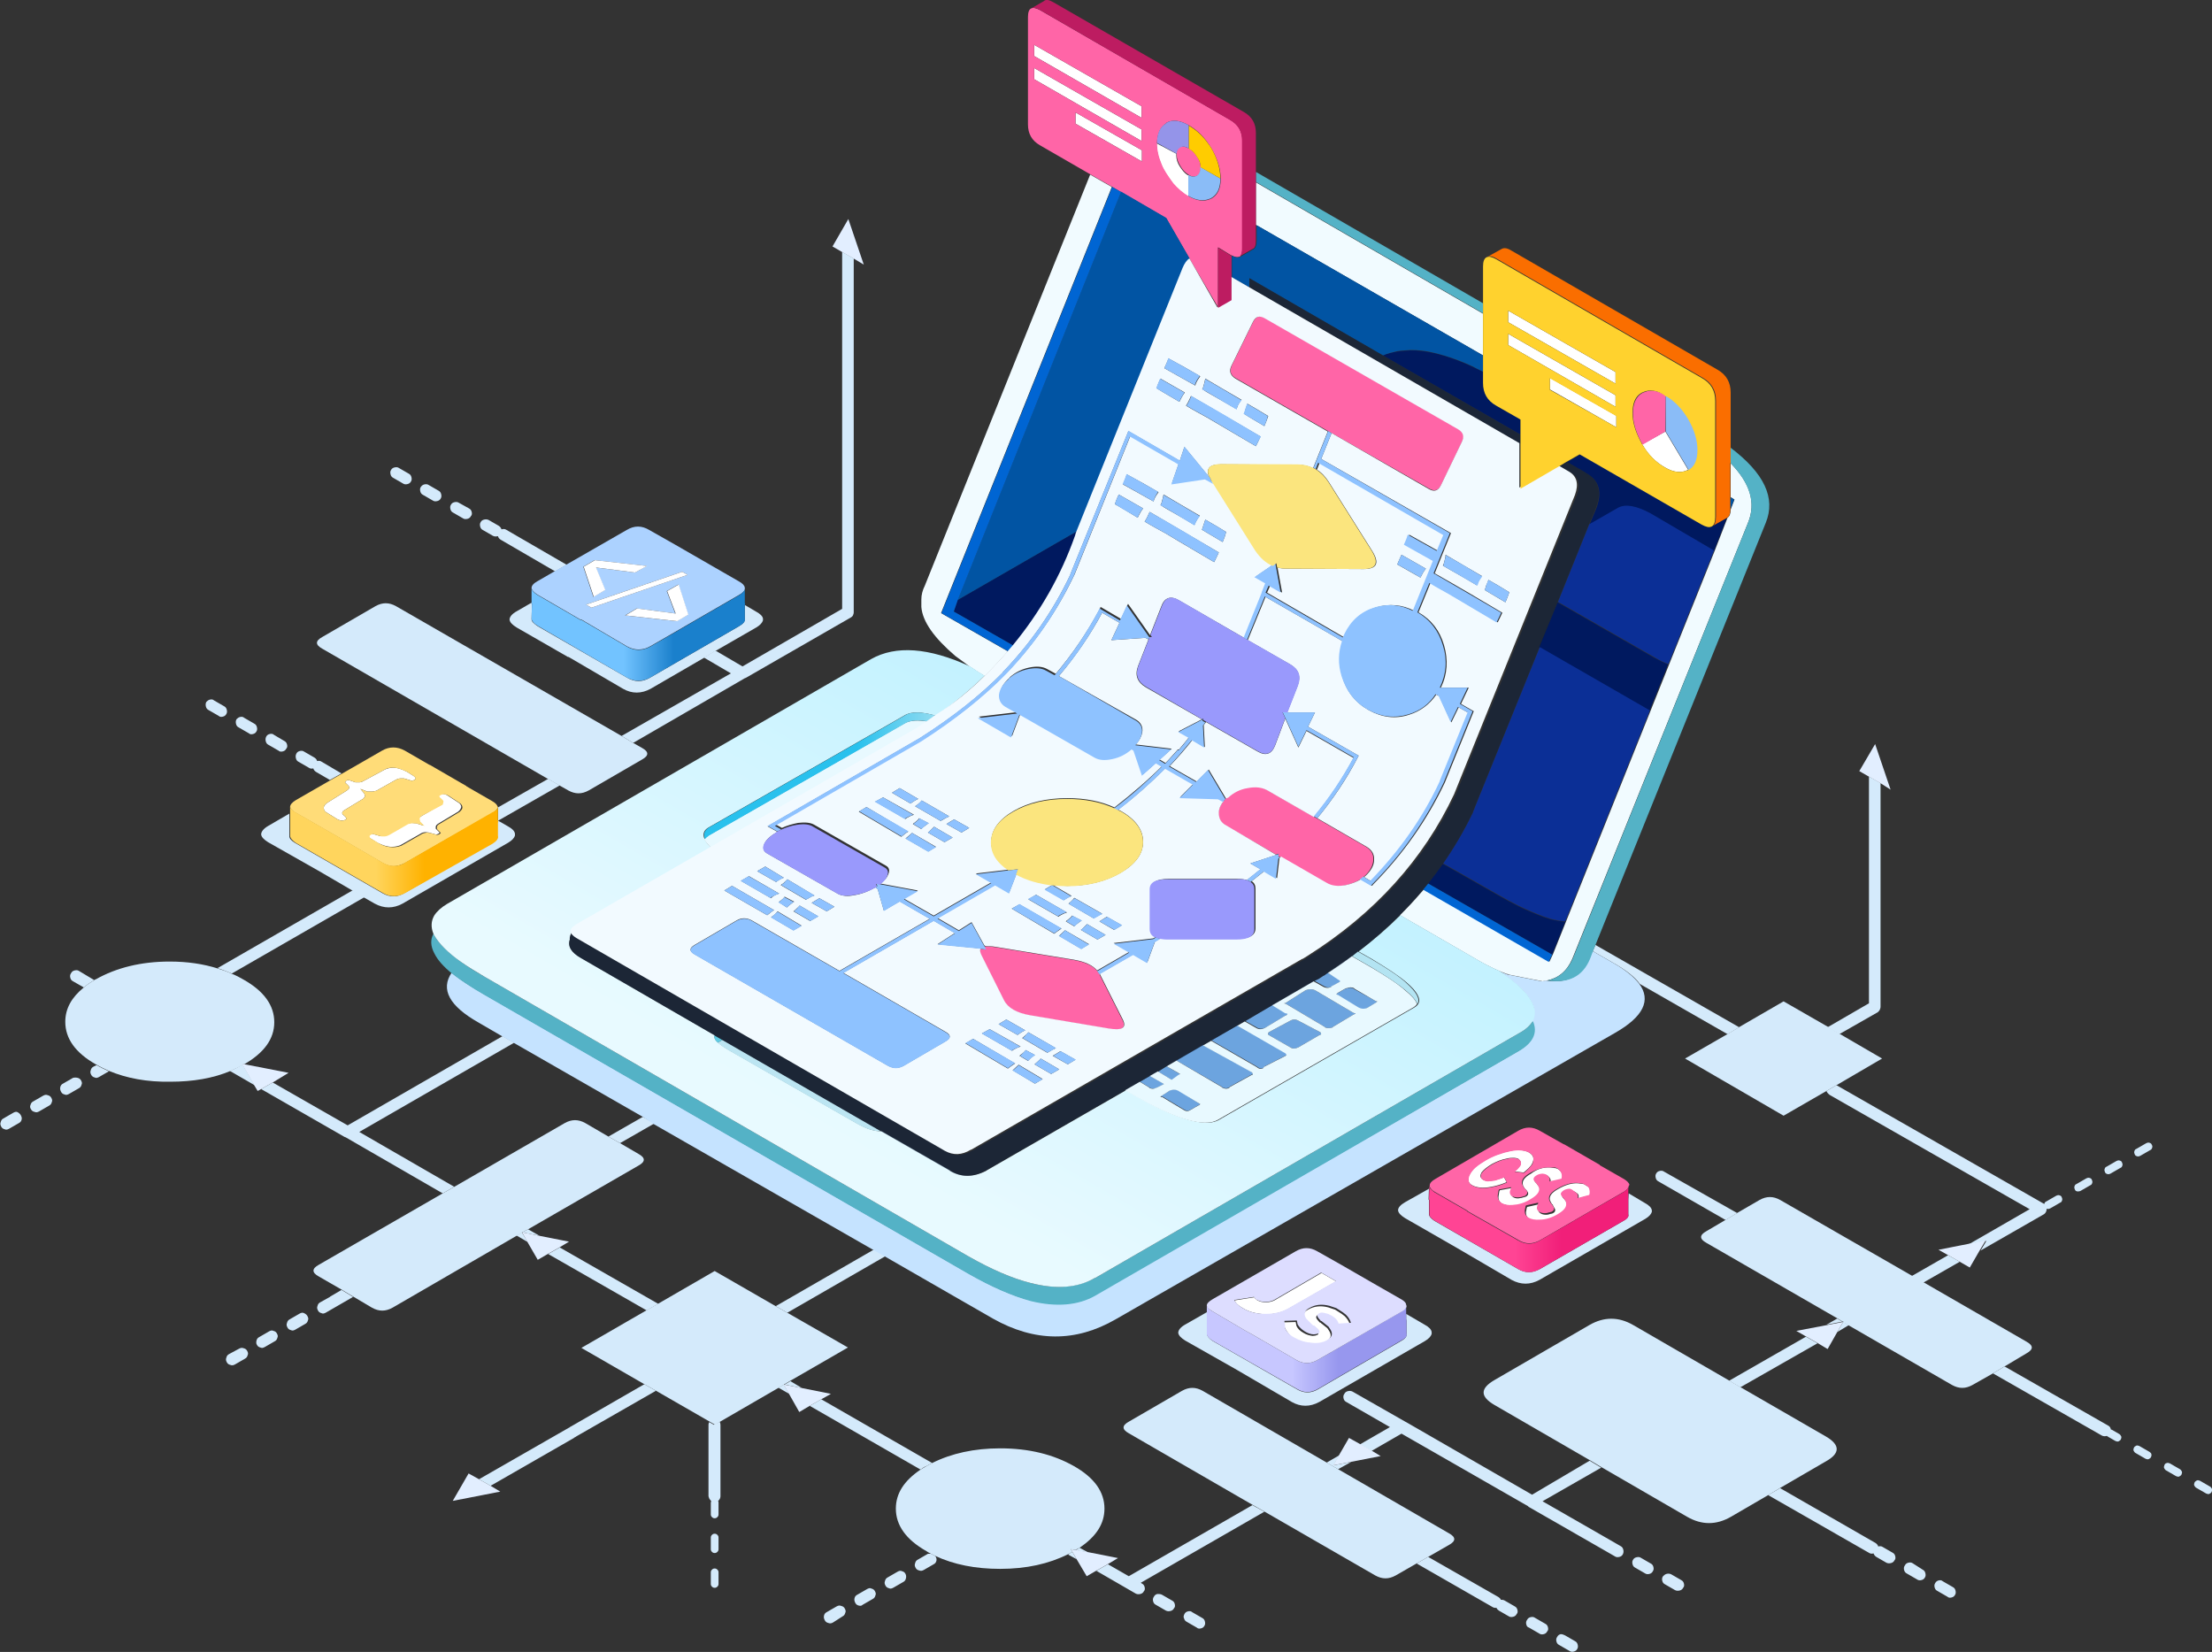<?xml version="1.0" encoding="utf-8"?>
<!-- Generator: Adobe Illustrator 23.0.3, SVG Export Plug-In . SVG Version: 6.00 Build 0)  -->
<svg version="1.1" id="Layer_3" xmlns="http://www.w3.org/2000/svg" xmlns:xlink="http://www.w3.org/1999/xlink" x="0px" y="0px"
	 viewBox="0 0 572.6 427.6" style="enable-background:new 0 0 572.6 427.6;" xml:space="preserve">
<rect x="0" y="0" width="572.6" height="427.6" fill="#333333" stroke="none"/>
<style type="text/css">
	.st0{fill-rule:evenodd;clip-rule:evenodd;fill:#D4EAFB;}
	.st1{fill-rule:evenodd;clip-rule:evenodd;fill:#E2EEFF;}
	.st2{fill-rule:evenodd;clip-rule:evenodd;fill:#ACD2FF;}
	.st3{fill-rule:evenodd;clip-rule:evenodd;fill:url(#SVGID_1_);}
	.st4{fill-rule:evenodd;clip-rule:evenodd;fill:#FFFFFF;}
	.st5{fill-rule:evenodd;clip-rule:evenodd;fill:#FF65A7;}
	.st6{fill-rule:evenodd;clip-rule:evenodd;fill:#6CA4DF;}
	.st7{fill-rule:evenodd;clip-rule:evenodd;fill:url(#SVGID_2_);}
	.st8{fill-rule:evenodd;clip-rule:evenodd;fill:#FFDC78;}
	.st9{fill-rule:evenodd;clip-rule:evenodd;fill:url(#SVGID_3_);}
	.st10{fill-rule:evenodd;clip-rule:evenodd;fill:#C5E3FF;}
	.st11{fill-rule:evenodd;clip-rule:evenodd;fill:#00195F;}
	.st12{fill-rule:evenodd;clip-rule:evenodd;fill:#0B2F96;}
	.st13{fill-rule:evenodd;clip-rule:evenodd;fill:#F1FBFF;}
	.st14{fill-rule:evenodd;clip-rule:evenodd;fill:#0154A3;}
	.st15{fill-rule:evenodd;clip-rule:evenodd;fill:#54B2C6;}
	.st16{fill-rule:evenodd;clip-rule:evenodd;fill:#0065D3;}
	.st17{fill-rule:evenodd;clip-rule:evenodd;fill:url(#SVGID_4_);}
	.st18{fill-rule:evenodd;clip-rule:evenodd;fill:#E8F9FF;}
	.st19{fill-rule:evenodd;clip-rule:evenodd;fill:url(#SVGID_5_);}
	.st20{fill-rule:evenodd;clip-rule:evenodd;fill:url(#SVGID_6_);}
	.st21{fill-rule:evenodd;clip-rule:evenodd;fill:#BCE5F2;}
	.st22{fill-rule:evenodd;clip-rule:evenodd;fill:url(#SVGID_7_);}
	.st23{fill-rule:evenodd;clip-rule:evenodd;fill:#DDDDFF;}
	.st24{opacity:0.451;}
	.st25{fill-rule:evenodd;clip-rule:evenodd;fill:#00163A;}
	.st26{fill-rule:evenodd;clip-rule:evenodd;fill:#F2FAFF;}
	.st27{fill-rule:evenodd;clip-rule:evenodd;fill:#8EC2FF;}
	.st28{fill-rule:evenodd;clip-rule:evenodd;fill:#FFD22E;}
	.st29{fill-rule:evenodd;clip-rule:evenodd;fill:#FA6E00;}
	.st30{fill-rule:evenodd;clip-rule:evenodd;fill:url(#SVGID_8_);}
	.st31{fill-rule:evenodd;clip-rule:evenodd;fill:#8ABCF7;}
	.st32{fill-rule:evenodd;clip-rule:evenodd;fill:#FBE57E;}
	.st33{fill-rule:evenodd;clip-rule:evenodd;fill:#9999FC;}
	.st34{fill-rule:evenodd;clip-rule:evenodd;fill:#BD1C61;}
	.st35{fill-rule:evenodd;clip-rule:evenodd;fill:#FFCC00;}
	.st36{fill-rule:evenodd;clip-rule:evenodd;fill:#9494E9;}
</style>
<g>
	<g>
		<path class="st0" d="M413,244.6l37.2,21.3l-3,1.8l-22.7-13c-1.3-1.8-3.6-3.6-6.8-5.4l-5.4-3.1L413,244.6z M476.1,267.7l-3-1.8
			l10.7-6.2V201l3,1.7v57.9c0,0.3-0.1,0.5-0.2,0.8c-0.1,0.2-0.3,0.4-0.5,0.6L476.1,267.7z M472.8,282.4l2.6-1.5l53.7,30.7
			c0.1,0,0.1,0.1,0.1,0.1c0,0,0-0.1,0-0.1c0.1-0.3,0.2-0.5,0.5-0.6l2.6-1.5c0.2-0.1,0.5-0.2,0.8-0.1c0.3,0.1,0.5,0.2,0.6,0.5
			c0.1,0.2,0.2,0.5,0.1,0.8c-0.1,0.3-0.2,0.5-0.5,0.6l-2.6,1.5c-0.2,0.1-0.5,0.2-0.8,0.1c-0.1,0-0.1,0-0.1-0.1c0,0.2,0,0.4-0.1,0.7
			c-0.1,0.3-0.3,0.6-0.6,0.8l-16.4,9.4l1.5-2.5l-4.6,0.9l15.8-9.1l-51.8-29.6C473.1,283,472.9,282.7,472.8,282.4z M537.7,308.4
			c-0.3-0.1-0.5-0.2-0.6-0.5c-0.1-0.2-0.2-0.5-0.1-0.8c0.1-0.3,0.2-0.5,0.5-0.6l2.6-1.5c0.2-0.1,0.5-0.2,0.8-0.1
			c0.3,0.1,0.5,0.2,0.6,0.5c0.1,0.2,0.2,0.5,0.1,0.8c-0.1,0.3-0.2,0.5-0.5,0.6l-2.6,1.5C538.2,308.4,538,308.4,537.7,308.4z
			 M547.9,300.5c0.2-0.1,0.5-0.2,0.8-0.1c0.3,0.1,0.5,0.2,0.6,0.5c0.1,0.2,0.2,0.5,0.1,0.8c-0.1,0.3-0.2,0.5-0.5,0.6l-2.6,1.5
			c-0.2,0.1-0.5,0.2-0.8,0.1c-0.3-0.1-0.5-0.2-0.6-0.5c-0.1-0.2-0.2-0.5-0.1-0.8c0.1-0.3,0.2-0.5,0.5-0.6L547.9,300.5z M497.7,332.1
			l-3-1.7l9.6-5.5l3,1.7L497.7,332.1z M515.9,355.5l3-1.8l26.8,15.3c0.4,0.2,0.6,0.5,0.7,0.9c0,0.1,0,0.1,0,0.1
			c0.1,0,0.2,0.1,0.3,0.1l1.9,1.1c0.2,0.1,0.4,0.4,0.5,0.6c0.1,0.3,0,0.5-0.1,0.8c-0.1,0.2-0.4,0.4-0.6,0.5c-0.3,0.1-0.5,0-0.8-0.1
			l-1.9-1.1c-0.1-0.1-0.2-0.1-0.3-0.2c0,0-0.1,0-0.1,0c-0.4,0.1-0.8,0.1-1.2-0.1L515.9,355.5z M475.6,344.8l1.5-2.6l1.5,0.8
			L475.6,344.8z M447.6,357.4l19.9-11.4l3,1.7l-20,11.4L447.6,357.4z M460.8,385.2l24.7,14.2c0.3,0.2,0.6,0.5,0.7,0.9
			c0.4-0.1,0.8-0.1,1.1,0.1l2.6,1.5c0.4,0.2,0.6,0.5,0.7,0.9c0.1,0.4,0.1,0.8-0.2,1.1c-0.2,0.4-0.5,0.6-0.9,0.7
			c-0.4,0.1-0.8,0.1-1.2-0.1l-2.6-1.5c-0.3-0.2-0.6-0.5-0.7-0.9c-0.4,0.1-0.8,0.1-1.1-0.1l-26.2-15L460.8,385.2z M411.5,378.1l3,1.8
			l-15.2,8.7l17.6,10.1l0,0l2.6,1.5c0.4,0.2,0.6,0.5,0.7,0.9c0.1,0.4,0.1,0.8-0.1,1.2c-0.2,0.4-0.5,0.6-0.9,0.7
			c-0.4,0.1-0.8,0.1-1.1-0.1l-2.6-1.5l0,0l-19.7-11.3c-0.1,0-0.2-0.1-0.2-0.2l-32.8-18.8l-7.8,4.5l-3-1.7l7.8-4.5l-11.3-6.5
			c-0.4-0.2-0.6-0.5-0.7-0.9c-0.1-0.4-0.1-0.8,0.2-1.2c0.2-0.4,0.5-0.6,0.9-0.7c0.4-0.1,0.8-0.1,1.2,0.1l13.5,7.7c0,0,0.1,0,0.1,0.1
			l0,0c0,0,0,0,0.1,0l32.8,18.9L411.5,378.1z M327.3,391.3l-32,18.4l0.3,0.2c0.4,0.2,0.6,0.5,0.7,0.9c0.1,0.4,0.1,0.8-0.2,1.1
			c-0.2,0.4-0.5,0.6-0.9,0.7c-0.4,0.1-0.8,0.1-1.2-0.1l-10.2-5.9l3-1.7l5.4,3.1l32-18.4L327.3,391.3z M346.4,380.3l-3-1.7l3.3-1.9
			l-1.5,2.6l4.6-0.9L346.4,380.3z M366.7,404.7l3-1.7l18.2,10.4c0.3,0.2,0.5,0.4,0.6,0.7c0.3,0,0.7,0,1,0.2l2.6,1.5
			c0.4,0.2,0.6,0.5,0.7,0.9c0.1,0.4,0.1,0.8-0.2,1.1c-0.2,0.4-0.5,0.6-0.9,0.7c-0.4,0.1-0.8,0.1-1.1-0.1l-2.6-1.5
			c-0.3-0.2-0.5-0.4-0.6-0.7c-0.3,0-0.7,0-1-0.2L366.7,404.7z M277.6,401.7l1.1,1.9l-2.2-1.2C276.8,402.1,277.2,401.9,277.6,401.7z
			 M238.3,380.4l-28.7-16.5l3-1.7l28.7,16.5c-0.5,0.3-1,0.5-1.5,0.8C239.2,379.7,238.7,380.1,238.3,380.4z M241,402.2
			c0.3,0.2,0.7,0.3,1,0.5c0.1,0.1,0.1,0.2,0.2,0.2c0.2,0.4,0.3,0.7,0.2,1.1c-0.1,0.4-0.3,0.7-0.7,0.9l-2.6,1.5
			c-0.4,0.2-0.7,0.3-1.2,0.1c-0.4-0.1-0.7-0.3-0.9-0.7c-0.2-0.4-0.3-0.7-0.1-1.2c0.1-0.4,0.3-0.7,0.7-0.9l2.6-1.5
			C240.4,402.2,240.7,402.2,241,402.2z M204.3,360.8l-2.8-1.6l1.4-0.8L204.3,360.8z M207.6,359.3l-4.5-0.9l1.5-0.9L207.6,359.3z
			 M186.3,368c0.1,0.2,0.2,0.5,0.2,0.8v18.5c0,0.4-0.2,0.8-0.4,1c-0.1,0.1-0.1,0.1-0.2,0.2c0.1,0.2,0.1,0.3,0.1,0.5v3
			c0,0.3-0.1,0.5-0.3,0.7c-0.2,0.2-0.4,0.3-0.7,0.3c-0.3,0-0.5-0.1-0.7-0.3c-0.2-0.2-0.3-0.4-0.3-0.7v-3c0-0.2,0.1-0.4,0.1-0.5
			c-0.1,0-0.1-0.1-0.2-0.2c-0.3-0.3-0.4-0.6-0.5-1v-18.5c0-0.3,0.1-0.5,0.2-0.7l1.2,0.7L186.3,368z M166.8,358.3l3,1.7l-20.6,11.8
			c-0.1,0.1-0.3,0.2-0.5,0.3c0,0-0.1,0-0.1,0.1L127,384.6l-3-1.7l23.2-13.3c0.1,0,0.2-0.1,0.2-0.1c0.1-0.1,0.2-0.1,0.2-0.2l0.1,0
			L166.8,358.3z M141.9,324.6l3-1.7l25.5,14.6l-3,1.7L141.9,324.6z M136.6,321.5l-2.9-1.7l1.4-0.8L136.6,321.5z M88.4,333.9l3,1.8
			l-4.5,2.6l0,0l-2.6,1.5c-0.4,0.2-0.7,0.3-1.1,0.1c-0.4-0.1-0.7-0.3-0.9-0.7c-0.2-0.4-0.3-0.7-0.1-1.2c0.1-0.4,0.3-0.7,0.7-0.9
			l2.5-1.4l0.1-0.1L88.4,333.9z M67.6,281.9l3-1.7L90,291.3l40.1-23.1l3,1.7L93,293l24.6,14.2l-3,1.7l-25.1-14.5
			c-0.1,0-0.2-0.1-0.3-0.1L67.6,281.9z M62.7,275.6l0.2,0.1l3,5.2l-6.4-3.7C60.6,276.8,61.7,276.2,62.7,275.6z M24.4,253.7
			c-1,0.6-1.9,1.2-2.7,1.9l-2.8-1.6c-0.4-0.2-0.6-0.5-0.7-0.9c-0.1-0.4-0.1-0.8,0.2-1.2c0.2-0.4,0.5-0.6,0.9-0.7
			c0.4-0.1,0.8-0.1,1.1,0.1L24.4,253.7z M25,275.7c1,0.6,2.1,1.1,3.2,1.6l-2.6,1.5c-0.4,0.2-0.7,0.3-1.1,0.1
			c-0.4-0.1-0.7-0.3-0.9-0.7c-0.2-0.4-0.3-0.7-0.1-1.2c0.1-0.4,0.3-0.7,0.7-0.9L25,275.7z M60,252c-1.2-0.5-2.4-1-3.7-1.4l35.1-20.2
			l3,1.8L60,252z M88.4,200.2l-3,1.7l-3.6-2.1c-0.3-0.2-0.6-0.5-0.7-0.9c0,0,0,0,0,0c-0.4,0.1-0.8,0.1-1.2-0.2l-2.6-1.5
			c-0.4-0.2-0.6-0.5-0.7-0.9c-0.1-0.4-0.1-0.8,0.1-1.2c0.2-0.4,0.5-0.6,0.9-0.7c0.4-0.1,0.8-0.1,1.2,0.2l2.6,1.5
			c0.3,0.2,0.6,0.5,0.7,0.9c0,0,0,0,0,0c0.4-0.1,0.8-0.1,1.2,0.2L88.4,200.2z M129,212.4l-0.1-0.1l0-3.3v0l13-7.4l3,1.7L129,212.4z
			 M163.9,192.3l-3-1.8l28.3-16.2l-7-4.1l3-1.8l7,4.1l25.8-14.9V65.2l3,1.7v91.6c0,0.3-0.1,0.5-0.2,0.8c-0.1,0.2-0.3,0.4-0.5,0.5
			l-27.3,15.7l-0.1,0l0,0L163.9,192.3z M146.7,146.2l-3,1.7l-14.1-8.2c-0.3-0.2-0.6-0.5-0.7-0.9c0,0-0.1,0-0.1,0
			c-0.4,0.1-0.8,0.1-1.2-0.1l-2.6-1.5c-0.4-0.2-0.6-0.5-0.7-0.9c-0.1-0.4-0.1-0.8,0.1-1.1c0.2-0.4,0.5-0.6,0.9-0.7
			c0.4-0.1,0.8-0.1,1.2,0.1l2.6,1.5c0.3,0.2,0.6,0.5,0.7,0.9c0,0,0,0,0.1,0c0.4-0.1,0.8-0.1,1.1,0.1L146.7,146.2z M560.9,378.7
			c0.3-0.1,0.5,0,0.8,0.1l2.6,1.5c0.2,0.1,0.4,0.4,0.5,0.6c0.1,0.3,0,0.5-0.1,0.8c-0.1,0.2-0.4,0.4-0.6,0.5c-0.3,0.1-0.5,0-0.8-0.1
			l-2.6-1.5c-0.2-0.1-0.4-0.4-0.5-0.6c-0.1-0.3,0-0.5,0.1-0.8C560.4,378.9,560.6,378.8,560.9,378.7z M556.9,376.4
			c0.1,0.3,0,0.5-0.1,0.8c-0.1,0.2-0.4,0.4-0.6,0.5c-0.3,0.1-0.5,0-0.8-0.1l-2.6-1.5c-0.2-0.1-0.4-0.4-0.5-0.6
			c-0.1-0.3,0-0.5,0.1-0.8c0.1-0.2,0.4-0.4,0.6-0.5c0.3-0.1,0.5,0,0.8,0.1l2.6,1.5C556.7,376,556.9,376.2,556.9,376.4z M569.5,383.3
			l2.6,1.5c0.2,0.1,0.4,0.4,0.5,0.6c0.1,0.3,0,0.5-0.1,0.8c-0.1,0.2-0.4,0.4-0.6,0.5c-0.3,0.1-0.5,0-0.8-0.1l-2.6-1.5
			c-0.2-0.1-0.4-0.4-0.5-0.6c-0.1-0.3,0-0.5,0.1-0.8c0.1-0.2,0.4-0.4,0.6-0.5C569,383.1,569.2,383.2,569.5,383.3z M557.1,297.1
			c-0.1,0.3-0.2,0.5-0.5,0.6l-2.6,1.5c-0.2,0.1-0.5,0.2-0.8,0.1c-0.3-0.1-0.5-0.2-0.6-0.5c-0.1-0.2-0.2-0.5-0.1-0.8
			c0.1-0.3,0.2-0.5,0.5-0.6l2.6-1.5c0.2-0.1,0.5-0.2,0.8-0.1c0.3,0.1,0.5,0.2,0.6,0.5C557.2,296.6,557.2,296.9,557.1,297.1z
			 M472.8,342.9l2.8-1.6l1.3,0.8L472.8,342.9z M203.8,339.8l-3-1.7l25.5-14.7l3,1.7L203.8,339.8z M281.8,401.9l-3.4-0.6
			c0.4-0.2,0.7-0.4,1-0.7L281.8,401.9z M449.7,314l-3,1.8l-17.4-10c-0.4-0.2-0.6-0.5-0.7-0.9c-0.1-0.4-0.1-0.8,0.1-1.1
			c0.2-0.4,0.5-0.6,0.9-0.7c0.4-0.1,0.8-0.1,1.2,0.2L449.7,314z M501.8,409.1c0.4-0.1,0.8-0.1,1.1,0.2l2.6,1.5
			c0.4,0.2,0.6,0.5,0.7,0.9c0.1,0.4,0.1,0.8-0.1,1.1c-0.2,0.4-0.5,0.6-0.9,0.7c-0.4,0.1-0.8,0.1-1.1-0.2l-2.6-1.5
			c-0.4-0.2-0.6-0.5-0.7-0.9c-0.1-0.4-0.1-0.8,0.2-1.2C501.1,409.5,501.4,409.2,501.8,409.1z M497.7,406.3c0.4,0.2,0.6,0.5,0.7,0.9
			c0.1,0.4,0.1,0.8-0.1,1.1c-0.2,0.4-0.5,0.6-0.9,0.7c-0.4,0.1-0.8,0.1-1.2-0.2l-2.6-1.5c-0.4-0.2-0.6-0.5-0.7-0.9
			c-0.1-0.4-0.1-0.8,0.2-1.2c0.2-0.4,0.5-0.6,0.9-0.7c0.4-0.1,0.8-0.1,1.2,0.2L497.7,406.3z M405.1,423.3l2.6,1.5
			c0.4,0.2,0.6,0.5,0.7,0.9c0.1,0.4,0.1,0.8-0.1,1.1c-0.2,0.4-0.5,0.6-0.9,0.7c-0.4,0.1-0.8,0.1-1.2-0.2l-2.6-1.5
			c-0.4-0.2-0.6-0.5-0.7-0.9c-0.1-0.4-0.1-0.8,0.2-1.2c0.2-0.4,0.5-0.6,0.9-0.7C404.4,423,404.7,423.1,405.1,423.3z M395.1,420.5
			c-0.1-0.4-0.1-0.8,0.2-1.2c0.2-0.4,0.5-0.6,0.9-0.7c0.4-0.1,0.8-0.1,1.2,0.2l2.6,1.5c0.4,0.2,0.6,0.5,0.7,0.9
			c0.1,0.4,0.1,0.8-0.2,1.1c-0.2,0.4-0.5,0.6-0.9,0.7c-0.4,0.1-0.8,0.1-1.2-0.2l-2.6-1.5C395.4,421.2,395.2,420.9,395.1,420.5z
			 M427,407.4c-0.4,0.1-0.8,0.1-1.1-0.1l-2.6-1.5c-0.4-0.2-0.6-0.5-0.7-0.9c-0.1-0.4-0.1-0.8,0.1-1.1c0.2-0.4,0.5-0.6,0.9-0.7
			c0.4-0.1,0.8-0.1,1.1,0.1l2.6,1.5c0.4,0.2,0.6,0.5,0.7,0.9c0.1,0.4,0.1,0.8-0.2,1.2C427.7,407,427.4,407.3,427,407.4z
			 M431.4,407.4c0.4-0.1,0.8-0.1,1.2,0.1l2.6,1.5c0.4,0.2,0.6,0.5,0.7,0.9c0.1,0.4,0.1,0.8-0.2,1.1c-0.2,0.4-0.5,0.6-0.9,0.7
			c-0.4,0.1-0.8,0.1-1.2-0.1l-2.6-1.5c-0.4-0.2-0.6-0.5-0.7-0.9c-0.1-0.4-0.1-0.8,0.2-1.2C430.7,407.8,431,407.5,431.4,407.4z
			 M121.4,131.6c0.4,0.2,0.6,0.5,0.7,0.9c0.1,0.4,0.1,0.8-0.2,1.1c-0.2,0.4-0.5,0.6-0.9,0.7c-0.4,0.1-0.8,0.1-1.1-0.1l-2.6-1.5
			c-0.4-0.2-0.6-0.5-0.7-0.9c-0.1-0.4-0.1-0.8,0.1-1.1c0.2-0.4,0.5-0.6,0.9-0.7c0.4-0.1,0.8-0.1,1.1,0.1L121.4,131.6z M109.8,125.4
			c0.4-0.1,0.8-0.1,1.1,0.1l2.6,1.5c0.4,0.2,0.6,0.5,0.7,0.9c0.1,0.4,0.1,0.8-0.1,1.1c-0.2,0.4-0.5,0.6-0.9,0.7
			c-0.4,0.1-0.8,0.1-1.1-0.1l-2.6-1.5c-0.4-0.2-0.6-0.5-0.7-0.9c-0.1-0.4-0.1-0.8,0.1-1.1C109.1,125.8,109.4,125.5,109.8,125.4z
			 M105.8,122.6c0.4,0.2,0.6,0.5,0.7,0.9c0.1,0.4,0.1,0.8-0.1,1.1c-0.2,0.4-0.5,0.6-0.9,0.7c-0.4,0.1-0.8,0.1-1.1-0.1l-2.6-1.5
			c-0.4-0.2-0.6-0.5-0.7-0.9c-0.1-0.4-0.1-0.8,0.1-1.1c0.2-0.4,0.5-0.6,0.9-0.7c0.4-0.1,0.8-0.1,1.1,0.1L105.8,122.6z M73.6,191.8
			c0.4,0.2,0.6,0.5,0.7,0.9c0.1,0.4,0.1,0.8-0.2,1.1c-0.2,0.4-0.5,0.6-0.9,0.7c-0.4,0.1-0.8,0.1-1.1-0.2l-2.6-1.5
			c-0.4-0.2-0.6-0.5-0.7-0.9c-0.1-0.4-0.1-0.8,0.1-1.2c0.2-0.4,0.5-0.6,0.9-0.7c0.4-0.1,0.8-0.1,1.1,0.2L73.6,191.8z M54.3,181.1
			c0.4-0.1,0.8-0.1,1.1,0.2l2.6,1.5c0.4,0.2,0.6,0.5,0.7,0.9c0.1,0.4,0.1,0.8-0.1,1.1c-0.2,0.4-0.5,0.6-0.9,0.7
			c-0.4,0.1-0.8,0.1-1.1-0.2l-2.6-1.5c-0.4-0.2-0.6-0.5-0.7-0.9c-0.1-0.4-0.1-0.8,0.1-1.2C53.6,181.5,53.9,181.2,54.3,181.1z
			 M62.1,185.6c0.4-0.1,0.8-0.1,1.1,0.2l2.6,1.5c0.4,0.2,0.6,0.5,0.7,0.9c0.1,0.4,0.1,0.8-0.1,1.1c-0.2,0.4-0.5,0.6-0.9,0.7
			c-0.4,0.1-0.8,0.1-1.1-0.2l-2.6-1.5c-0.4-0.2-0.6-0.5-0.7-0.9c-0.1-0.4-0.1-0.8,0.1-1.2C61.4,186,61.7,185.7,62.1,185.6z
			 M20.1,279c0.4,0.1,0.7,0.3,0.9,0.7c0.2,0.4,0.3,0.7,0.1,1.1c-0.1,0.4-0.3,0.7-0.7,0.9l-2.6,1.5c-0.4,0.2-0.7,0.3-1.1,0.1
			c-0.4-0.1-0.7-0.3-0.9-0.7c-0.2-0.4-0.3-0.7-0.2-1.2c0.1-0.4,0.3-0.7,0.7-0.9l2.6-1.5C19.3,278.9,19.7,278.9,20.1,279z M5.4,288.7
			c0.2,0.4,0.3,0.7,0.2,1.1c-0.1,0.4-0.3,0.7-0.7,0.9l-2.6,1.5c-0.4,0.2-0.7,0.3-1.1,0.1c-0.4-0.1-0.7-0.3-0.9-0.7
			c-0.2-0.4-0.3-0.7-0.1-1.2c0.1-0.4,0.3-0.7,0.7-0.9l2.6-1.5c0.4-0.2,0.7-0.3,1.1-0.1C4.9,288.1,5.2,288.3,5.4,288.7z M7.9,286
			c0.1-0.4,0.3-0.7,0.7-0.9l2.6-1.5c0.4-0.2,0.7-0.3,1.2-0.1c0.4,0.1,0.7,0.3,0.9,0.7c0.2,0.4,0.3,0.7,0.1,1.1
			c-0.1,0.4-0.3,0.7-0.7,0.9l-2.6,1.5c-0.4,0.2-0.7,0.3-1.2,0.1c-0.4-0.1-0.7-0.3-0.9-0.7C7.8,286.8,7.7,286.4,7.9,286z M66.4,347
			c0.1-0.4,0.3-0.7,0.7-0.9l2.6-1.5c0.4-0.2,0.7-0.3,1.1-0.1c0.4,0.1,0.7,0.3,0.9,0.7c0.2,0.4,0.3,0.7,0.1,1.1
			c-0.1,0.4-0.3,0.7-0.7,0.9l-2.6,1.5c-0.4,0.2-0.7,0.3-1.1,0.1c-0.4-0.1-0.7-0.3-0.9-0.7C66.3,347.8,66.3,347.4,66.4,347z
			 M61.9,349.1c0.4-0.2,0.7-0.3,1.2-0.1c0.4,0.1,0.7,0.3,0.9,0.7c0.2,0.4,0.3,0.7,0.1,1.1c-0.1,0.4-0.3,0.7-0.7,0.9l-2.6,1.5
			c-0.4,0.2-0.7,0.3-1.2,0.1c-0.4-0.1-0.7-0.3-0.9-0.7c-0.2-0.4-0.3-0.7-0.1-1.2c0.1-0.4,0.3-0.7,0.7-0.9L61.9,349.1z M306.6,417.8
			c0.2-0.4,0.5-0.6,0.9-0.7c0.4-0.1,0.8-0.1,1.1,0.2l2.6,1.5c0.4,0.2,0.6,0.5,0.7,0.9c0.1,0.4,0.1,0.8-0.1,1.1
			c-0.2,0.4-0.5,0.6-0.9,0.7c-0.4,0.1-0.8,0.1-1.1-0.2l-2.6-1.5c-0.4-0.2-0.6-0.5-0.7-0.9C306.3,418.6,306.4,418.2,306.6,417.8z
			 M300.8,412.8l2.6,1.5c0.4,0.2,0.6,0.5,0.7,0.9c0.1,0.4,0.1,0.8-0.2,1.1c-0.2,0.4-0.5,0.6-0.9,0.7c-0.4,0.1-0.8,0.1-1.2-0.1
			l-2.6-1.5c-0.4-0.2-0.6-0.5-0.7-0.9c-0.1-0.4-0.1-0.8,0.2-1.2c0.2-0.4,0.5-0.6,0.9-0.7C300.1,412.6,300.4,412.6,300.8,412.8z
			 M234.5,408.6c-0.1,0.4-0.3,0.7-0.7,0.9l-2.6,1.5c-0.4,0.2-0.7,0.3-1.1,0.1c-0.4-0.1-0.7-0.3-0.9-0.7c-0.2-0.4-0.3-0.7-0.1-1.2
			c0.1-0.4,0.3-0.7,0.7-0.9l2.6-1.5c0.4-0.2,0.7-0.3,1.1-0.1c0.4,0.1,0.7,0.3,0.9,0.7C234.6,407.8,234.6,408.2,234.5,408.6z
			 M169.4,290.8l-8.9,5.1l-3-1.7l8.9-5.1L169.4,290.8z M139.7,319.9l-4.5-0.9l1.5-0.8L139.7,319.9z M79.6,340.7
			c0.2,0.4,0.3,0.7,0.1,1.1c-0.1,0.4-0.3,0.7-0.7,0.9l-2.6,1.5c-0.4,0.2-0.7,0.3-1.1,0.1c-0.4-0.1-0.7-0.3-0.9-0.7
			c-0.2-0.4-0.3-0.7-0.1-1.2c0.1-0.4,0.3-0.7,0.7-0.9l2.6-1.5c0.4-0.2,0.7-0.3,1.1-0.1C79.1,340.1,79.4,340.3,79.6,340.7z
			 M215.6,420c-0.4,0.2-0.7,0.3-1.2,0.1c-0.4-0.1-0.7-0.3-0.9-0.7c-0.2-0.4-0.3-0.7-0.2-1.2c0.1-0.4,0.3-0.7,0.7-0.9l2.6-1.5
			c0.4-0.2,0.7-0.3,1.2-0.1c0.4,0.1,0.7,0.3,0.9,0.7c0.2,0.4,0.3,0.7,0.1,1.1c-0.1,0.4-0.3,0.7-0.7,0.9L215.6,420z M222.3,415.6
			c-0.4-0.1-0.7-0.3-0.9-0.7c-0.2-0.4-0.3-0.7-0.2-1.2c0.1-0.4,0.3-0.7,0.7-0.9l2.6-1.5c0.4-0.2,0.7-0.3,1.1-0.1
			c0.4,0.1,0.7,0.3,0.9,0.7c0.2,0.4,0.3,0.7,0.1,1.1c-0.1,0.4-0.3,0.7-0.7,0.9l-2.6,1.5C223,415.7,222.7,415.7,222.3,415.6z
			 M185,406c0.3,0,0.5,0.1,0.7,0.3c0.2,0.2,0.3,0.4,0.3,0.7v3c0,0.3-0.1,0.5-0.3,0.7c-0.2,0.2-0.4,0.3-0.7,0.3
			c-0.3,0-0.5-0.1-0.7-0.3c-0.2-0.2-0.3-0.4-0.3-0.7v-3c0-0.3,0.1-0.5,0.3-0.7C184.5,406.1,184.7,406,185,406z M184.3,397.3
			c0.2-0.2,0.4-0.3,0.7-0.3c0.3,0,0.5,0.1,0.7,0.3c0.2,0.2,0.3,0.4,0.3,0.7v3c0,0.3-0.1,0.5-0.3,0.7c-0.2,0.2-0.4,0.3-0.7,0.3
			c-0.3,0-0.5-0.1-0.7-0.3c-0.2-0.2-0.3-0.4-0.3-0.7v-3C184,397.7,184.1,397.5,184.3,397.3z"/>
		<path class="st0" d="M475.4,280.9l-2.6,1.5l-11.1,6.4L436.2,274l11.1-6.4l3-1.8l11.4-6.6l11.5,6.6l3,1.8l11,6.4L475.4,280.9z
			 M518.9,353.7l-3,1.8l-5.3,3c-1.8,1-3.5,1-5.3,0l-26.7-15.4l-1.5-0.8l0.1-0.2l-0.2,0l-1.3-0.8l-34-19.6c-1.8-1-1.8-2,0-3l5.1-3
			l3-1.8l5.7-3.3c1.8-1,3.5-1,5.3,0l34.1,19.6l3,1.7l26.7,15.4c1.8,1,1.8,2,0,3L518.9,353.7z M450.6,359.1l22,12.7
			c3.8,2.2,3.8,4.4,0,6.5l-11.7,6.8l-3,1.8l-9.8,5.7c-3.8,2.2-7.6,2.2-11.4,0l-22.1-12.8l-3-1.8l-24.7-14.3c-3.8-2.2-3.8-4.3,0-6.5
			l24.5-14.2c3.8-2.2,7.6-2.2,11.4,0l24.9,14.4L450.6,359.1z M346.4,380.3l28.7,16.6c1.8,1,1.8,2,0,3l-5.4,3.1l-3,1.7l-5.4,3.1
			c-1.8,1-3.5,1-5.3,0l-28.8-16.6l-3-1.7l-32-18.5c-1.8-1-1.8-2,0-3l13.8-8c1.8-1,3.5-1,5.3,0l32,18.5L346.4,380.3z M278.4,401.2
			l-1.2-0.2l0.4,0.7c-0.4,0.2-0.7,0.4-1.1,0.6c-5,2.5-10.8,3.8-17.6,3.8c-6.4,0-12-1.1-16.9-3.4c-0.3-0.2-0.7-0.3-1-0.5
			c-0.4-0.2-0.8-0.4-1.2-0.7c-5.3-3-7.9-6.7-7.9-11c0-3.9,2.1-7.2,6.4-10.1c0.5-0.3,1-0.6,1.5-0.9c0.5-0.3,1-0.5,1.5-0.8
			c5-2.5,10.9-3.8,17.6-3.8c7.5,0,13.8,1.6,19.1,4.6c5.3,3,7.9,6.7,7.9,11c0,3.9-2.1,7.2-6.4,10.1
			C279.1,400.8,278.8,401,278.4,401.2z M166.8,358.3l-16.3-9.4l16.8-9.7l3-1.7L185,329l15.8,9.1l3,1.7l15.7,9l-14.9,8.6l-1.5,0.9
			l-0.2,0l0.1,0.1l-1.4,0.8l-15.2,8.8l-1.3,0.8l-1.2-0.7l-13.9-8L166.8,358.3z M91.4,335.6l-3-1.8l-5.9-3.4c-1.8-1-1.8-2,0-3
			l32.1-18.5l3-1.7l28.6-16.5c1.8-1,3.5-1,5.3,0l6,3.5l3,1.7l4.8,2.8c1.8,1,1.8,2,0,3l-28.6,16.5l-1.5,0.8l-0.1,0l0,0.1l-1.4,0.8
			l-32.1,18.6c-1.8,1-3.5,1-5.3,0L91.4,335.6z M28.2,277.2c-1.1-0.5-2.2-1-3.2-1.6c-0.1,0-0.2-0.1-0.2-0.1c-5.3-3-7.9-6.7-7.9-11
			c0-3.4,1.6-6.3,4.8-8.9c0.8-0.7,1.7-1.3,2.7-1.9c0.1-0.1,0.3-0.2,0.4-0.2c5.3-3,11.7-4.6,19.1-4.6c4.6,0,8.7,0.6,12.5,1.8
			c1.3,0.4,2.5,0.8,3.7,1.4c1,0.4,2,0.9,3,1.5c5.3,3,7.9,6.7,7.9,11c0,4.3-2.6,7.9-7.8,10.9l-0.4-0.1l0.2,0.2c0,0-0.1,0-0.1,0
			c-1,0.6-2.1,1.1-3.2,1.6c-4.5,1.9-9.7,2.8-15.6,2.8C38,280.1,32.8,279.1,28.2,277.2z M160.9,190.5l3,1.8l2.3,1.3c1.8,1,1.8,2,0,3
			l-13.8,8c-1.8,1-3.5,1-5.3,0l-2.3-1.3l-3-1.7l-58.4-33.7c-1.8-1-1.8-2,0-3l13.8-8c1.8-1,3.5-1,5.3,0L160.9,190.5z"/>
		<path class="st0" d="M128.8,212.3l0.1,0.1l2.6,1.5c1.1,0.6,1.7,1.2,1.8,1.9c0,0.2,0,0.3,0,0.5c-0.2,0.6-0.7,1.2-1.7,1.8
			l-27.4,15.8c-2.4,1.3-4.8,1.3-7.2,0l-2.8-1.6l-3-1.8l-8.4-4.9l0,0l-13.4-7.6c-1.1-0.7-1.7-1.3-1.8-2c0-0.7,0.6-1.5,1.8-2.2
			l5.5-3.2v5.9c0,0.5,0.5,1.1,1.5,1.7l22.6,13c1.9,1.1,3.9,1.1,5.8-0.1l22.4-12.9c1.1-0.7,1.6-1.3,1.4-2v-3.5c0.1-0.1,0.1-0.3,0-0.4
			V212.3z M185.2,168.5l-3,1.8l-13.8,8c-2.4,1.3-4.8,1.3-7.1,0l-14.2-8.3l0,0.1l-13.4-7.7c-1.1-0.7-1.7-1.3-1.8-2
			c0-0.7,0.6-1.5,1.9-2.2l3.8-2.2v0.3l0.1,0l-0.1,4c0,0.6,0.6,1.1,1.6,1.8l23.1,13.3c2,1.2,4,1.2,6,0l23-13.3c1.2-0.7,1.6-1.3,1.5-2
			l0-3.5l0,0v0h0l2.9,1.7c1.1,0.6,1.7,1.2,1.8,1.8c0,0.2,0,0.4,0,0.5c-0.2,0.6-0.7,1.2-1.7,1.8L185.2,168.5z M421.6,308.9l4.2,2.5
			c1.1,0.6,1.7,1.2,1.8,1.9c0,0.2,0,0.3,0,0.4c-0.2,0.6-0.7,1.2-1.7,1.8l-27.4,15.8c-2.4,1.3-4.8,1.3-7.2,0l-14.2-8.3l0,0l-13.4-7.7
			c-1.1-0.7-1.7-1.3-1.8-2c0-0.7,0.6-1.4,1.8-2.1l6.2-3.5l-0.1,2.8l0.1,0.1v3.7c0,0.5,0.5,1.1,1.4,1.7l21.7,12.5
			c1.9,1.1,3.7,1,5.6,0l21.5-12.4c1.1-0.6,1.6-1.2,1.4-1.8l0-3.3c0-0.1,0-0.3,0-0.4L421.6,308.9z M364,340.1l4.8,2.8
			c1.1,0.6,1.7,1.2,1.8,1.9c0,0.2,0,0.3,0,0.5c-0.2,0.6-0.7,1.2-1.7,1.8l-27.4,15.8c-2.4,1.3-4.8,1.3-7.1,0l-14.2-8.3l0,0l-13.4-7.6
			c-1.1-0.7-1.7-1.3-1.8-2c0-0.7,0.6-1.5,1.9-2.2l5.6-3.2v5.8c0,0.5,0.5,1.1,1.4,1.7l21.8,12.5c1.8,1.1,3.7,1.1,5.5,0l21.5-12.5
			c1.1-0.6,1.5-1.2,1.4-1.8v-3.3l0,0c0-0.1,0-0.3-0.1-0.5L364,340.1z"/>
	</g>
	<path class="st1" d="M486.9,202.8l-3-1.7l-2.6-1.5l4.1-7l4,11.8L486.9,202.8z M507.3,326.6l-3-1.7l-2.5-1.4l7.6-1.5l4.6-0.9
		l-1.5,2.5l-2.6,4.5L507.3,326.6z M477.1,342.2l-1.5,2.6l-2.5,4.4l-2.5-1.5l-3-1.7l-2.6-1.5l7.9-1.5l4.1-0.8l0.2,0L477.1,342.2z
		 M351.9,373.7l3,1.7l2.5,1.5l-7.7,1.5l-4.6,0.9l1.5-2.6l2.6-4.5L351.9,373.7z M278.7,403.6l-1.1-1.9l-0.4-0.7l1.2,0.2l3.4,0.6
		l7.6,1.5l-2.5,1.5l-3,1.7l-2.6,1.5L278.7,403.6z M207.6,359.3l7.5,1.5l-2.5,1.4l-3,1.7l-2.7,1.6l-2.6-4.6l-1.4-2.4l-0.1-0.1l0.2,0
		L207.6,359.3z M124,382.9l3,1.7l2.5,1.5l-12.3,2.4l4.1-7.1L124,382.9z M139.7,319.9l7.6,1.5l-2.5,1.5l-3,1.7l-2.6,1.5l-2.6-4.5
		l-1.4-2.5l0-0.1l0.1,0L139.7,319.9z M70.6,280.2l-3,1.7l-0.9,0.5l-0.9-1.5l-3-5.2l-0.1-0.2l-0.2-0.2l0.4,0.1l11.8,2.3L70.6,280.2z
		 M221.1,67l-3-1.7l-2.6-1.5l4.1-7.1l4,11.8L221.1,67z"/>
	<path class="st2" d="M192.8,152.5c-0.1,0.5-0.6,1-1.5,1.5l-23,13.3c-2,1.1-4,1.1-6,0l-11.9-7l-0.1,0.1l-11.2-6.5
		c-0.9-0.6-1.4-1.1-1.5-1.7c0-0.6,0.5-1.2,1.6-1.8l4.5-2.6l3-1.7l15.5-8.9c2-1.2,3.9-1.2,5.9,0l6.7,3.8v0l16.5,9.5
		c0.9,0.5,1.4,1,1.5,1.6C192.8,152.3,192.8,152.4,192.8,152.5z M164.4,148.2l3-1.7l-13.5-1.5l-2.9,1.7l2.6,7.8l3-1.8l-2.4-5.8h0
		L164.4,148.2z M176.6,148l-24.9,8.5l1.4,0.8l24.9-8.5L176.6,148z M174.8,158.8l-10-1.3l-3,1.8l13.4,1.5l2.9-1.7l-2.5-7.8l-3,1.7
		l2.2,5.8L174.8,158.8z"/>
	
		<linearGradient id="SVGID_1_" gradientUnits="userSpaceOnUse" x1="-2560.24" y1="-459.327" x2="-2503.29" y2="-459.327" gradientTransform="matrix(-1 8.780000e-04 4.840000e-04 -1 -2366.191 -292.884)">
		<stop  offset="0.341" style="stop-color:#1A80CC"/>
		<stop  offset="0.569" style="stop-color:#72C3FF"/>
	</linearGradient>
	<path class="st3" d="M192.8,156.6L192.8,156.6L192.8,156.6l0,3.5c0.2,0.7-0.3,1.3-1.5,2l-23,13.3c-2,1.1-4,1.1-6,0L139.2,162
		c-1-0.6-1.5-1.2-1.6-1.8l0.1-4l-0.1,0v-0.3v-3.6c0.1,0.6,0.6,1.1,1.5,1.7l11.2,6.5l0.1-0.1l11.9,7c2,1.1,4,1.1,6,0l23-13.3
		c0.8-0.5,1.3-1,1.5-1.5v3.5C192.9,156.2,192.9,156.4,192.8,156.6z"/>
	<path class="st4" d="M418.2,99.3l-27.8-15.9v-3l27.8,15.9V99.3z M431.1,111.7l5.9,9.9c0,0-0.1,0.1-0.2,0.1
		c-1.6,0.8-3.6,0.6-5.8-0.7c-2.3-1.3-4.3-3.2-5.9-6L431.1,111.7z M418.2,105.3l-27.8-16v-2.9l27.8,15.9V105.3z M418.4,110.6
		l-17.2-9.8v-3l17.2,9.8V110.6z M396.9,299.6c0.1,0.5,0,1-0.3,1.6c-0.4,0.8-1.2,1.5-2.2,2.3l-2.4-0.3c0.7-0.5,1.1-1,1.4-1.4
		c0.3-0.4,0.4-0.8,0.2-1c0-0.3-0.2-0.5-0.5-0.8c-0.3-0.2-0.8-0.3-1.3-0.3c-0.5,0-1.1,0-1.8,0.2c-1.2,0.2-2.5,0.7-3.8,1.4
		c-1.3,0.8-2.2,1.5-2.7,2.2c-0.2,0.4-0.3,0.7-0.3,1c0.1,0.3,0.3,0.6,0.6,0.8c0.3,0.2,0.8,0.3,1.2,0.4c0.6,0,1.2-0.1,1.9-0.2
		c0.7-0.2,1.5-0.4,2.4-0.8l0.7,1.3c-1.4,0.6-2.8,1-4,1.2c-1,0.2-2,0.3-2.8,0.2c-0.9-0.1-1.6-0.3-2.1-0.6c-0.6-0.3-0.9-0.7-1-1.2
		c-0.1-0.5,0-1,0.3-1.6c0.3-0.6,0.8-1.3,1.5-1.9c0.7-0.6,1.6-1.2,2.6-1.8c1-0.6,2.1-1.1,3.2-1.5c1.1-0.4,2.2-0.7,3.2-0.9
		c1-0.2,1.9-0.3,2.8-0.2c0.9,0.1,1.6,0.3,2.1,0.6C396.4,298.7,396.8,299.1,396.9,299.6z M401.3,302.2l1.5,0.2l0.5,0.2
		c0.4,0.3,0.8,0.6,0.9,0.9c0.3,0.5,0.3,1,0.2,1.8l-3.1,0.7c0.2-0.4,0.1-0.8-0.2-1.2l-0.5-0.5l-0.5-0.2l-0.5-0.1
		c-0.5,0-1.1,0.1-1.6,0.4c-0.6,0.4-0.9,0.8-0.8,1.2l0.1,0.2l0.3,0.4c0.1,0,0.1,0.1,0.1,0.1h0.1l0,0.1h0l0.6,0.8l0.2,0.5
		c0.2,1-0.6,1.9-2.2,2.9c-1.5,0.9-3.1,1.4-4.7,1.5c-1.2,0-2.1-0.2-2.8-0.5c-0.7-0.4-1.1-1-1-1.9l0.2-1.3c0-0.1,0.1-0.1,0.1-0.1v-0.2
		l3.2-0.6l-0.3,0.9c-0.1,0.6,0.1,1.1,0.6,1.5c0.5,0.3,1.2,0.4,1.9,0.2c0.3,0,0.5-0.1,0.8-0.2c0,0,0.1,0,0.2,0c0,0,0.1-0.1,0.1-0.1
		c0,0,0.1,0,0.1,0l0.1,0c0.6-0.3,0.8-0.7,0.6-1.2l-0.5-0.7c0,0-0.1,0-0.1,0v0l0,0l-0.3-0.4c-0.2-0.3-0.4-0.6-0.4-0.9
		c-0.2-1,0.5-1.9,2.1-2.8C398,302.5,399.7,302.1,401.3,302.2z M407.7,308.5l-0.5-0.2l-0.5-0.2c-0.5,0-1.1,0.1-1.6,0.4
		c-0.6,0.4-0.9,0.8-0.7,1.2l0.1,0.2l0.3,0.4c0,0,0.1,0,0.1,0v0.1l0.1,0.1l0.6,0.8l0.1,0.5c0.2,1-0.6,1.9-2.2,2.9
		c-1.5,0.9-3.1,1.4-4.6,1.4c-1.2,0.1-2.2-0.1-2.9-0.5c-0.7-0.4-1-1-1-1.8l0.2-1.1l0.1-0.2c0,0,0,0,0,0v-0.1l0.1,0l3.1-0.7l-0.3,1
		c-0.1,0.6,0.1,1.1,0.6,1.4c0.5,0.3,1.2,0.4,1.9,0.3c0.2-0.1,0.5-0.1,0.7-0.2c0.1,0,0.1,0,0.2,0c0,0,0.1-0.1,0.1-0.1
		c0,0,0.1,0,0.1,0l0.1,0c0.6-0.3,0.8-0.7,0.6-1.2l-0.3-0.5L402,312c0,0,0-0.1,0-0.1h0v0h0l-0.3-0.3c-0.2-0.3-0.4-0.7-0.5-1
		c-0.2-1,0.5-1.9,2.1-2.8c1.9-1.1,3.6-1.6,5.2-1.5l1.5,0.2l0.5,0.3c0.4,0.2,0.8,0.5,1,0.8c0.3,0.5,0.3,1.1,0.1,1.8l-3,0.8
		c0.1-0.5,0.1-0.9-0.2-1.2L407.7,308.5C407.8,308.5,407.7,308.5,407.7,308.5z M267.7,17.6l27.8,15.9v3l-27.8-16V17.6z M267.7,11.6
		l27.8,15.9v3l-27.8-16V11.6z M278.4,29.1l17.2,9.8v2.9l-17.2-9.8V29.1z M304.5,39.8c0,0.1,0,0.2,0,0.3c0,0,0,0.1,0,0.2
		c0,0.9,0.3,1.9,0.9,2.8c0.6,0.9,1.2,1.7,2,2.2c0.1,0,0.2,0.1,0.2,0.1v0.1v5.4v0c-1.5-0.8-2.8-2-4-3.4c-0.6-0.8-1.2-1.7-1.8-2.6
		c-0.5-0.8-0.9-1.6-1.2-2.3c-0.8-1.9-1.2-3.7-1.2-5.5L304.5,39.8z M176.6,148l1.4,0.8l-24.9,8.5l-1.4-0.8L176.6,148z M164.4,148.2
		l-10.1-1.3h0l2.4,5.8l-3,1.8l-2.6-7.8l2.9-1.7l13.5,1.5L164.4,148.2z M101.8,198.7c0.9,0,2.1,0.3,3.6,1.1l1.1,0.7
		c0.7,0.4,1.1,0.7,1.1,1l-0.3,0.4l-0.7,0.2l-2-0.6h-1c-0.4,0-0.9,0.2-1.4,0.5l-4.8,2.7l-1,0.2l-1.3,0l-1.8-0.7l1,1.2l0.2,0.7
		l-0.4,0.6l-5.1,3.1c-0.3,0.2-0.5,0.5-0.4,0.8l0.2,0.3l0.6,0.5l0.3,0.5c-0.1,0.1-0.2,0.2-0.3,0.3c-0.6,0.3-1.2,0.3-2-0.1l-3.2-2
		c-0.3-0.3-0.4-0.7-0.4-1c0-0.4,0.3-0.9,0.9-1.3l4.8-3c0.5-0.3,0.8-0.6,0.9-0.8l-0.1-0.5l-0.6-0.6c-0.1-0.1-0.3-0.3-0.4-0.4l0.3-0.4
		c0.1-0.1,0.3-0.1,0.7-0.2l1.7,0.6l1.1,0c0.4,0,0.8-0.2,1.3-0.5l5.2-2.8C100.3,198.9,101,198.7,101.8,198.7z M109,211.3l5.3-3.1
		c0.2-0.2,0.3-0.5,0.2-0.9c-0.1-0.1-0.2-0.2-0.2-0.3l-0.5-0.5c-0.2-0.1-0.3-0.3-0.4-0.5l0.4-0.3c0.5-0.3,1.1-0.3,1.9,0.1l3.2,2.1
		c0.3,0.3,0.5,0.6,0.5,1c-0.1,0.4-0.3,0.8-0.8,1.2l-5,3c-0.5,0.3-0.8,0.6-0.8,0.9v0.5l1,1c-0.1,0.2-0.2,0.3-0.3,0.3
		c-0.2,0.1-0.4,0.2-0.7,0.2l-1.8-0.5l-0.8-0.1c-0.6,0-1.1,0.2-1.5,0.5l-5.1,2.9c-0.8,0.3-1.5,0.4-2.2,0.4c-1.1,0-2.4-0.4-3.8-1.1
		l-1.1-0.7c-0.7-0.4-1.1-0.7-1.1-0.9c-0.1-0.2,0-0.3,0.3-0.5c0.1-0.1,0.4-0.1,0.6-0.2l2.1,0.6h0.9c0.4-0.1,0.9-0.2,1.4-0.5l4.7-2.7
		l1-0.2l1.3,0.1l1.9,0.6l-1.1-1.1l-0.2-0.8L109,211.3z M174.8,158.8l0.1,0l-2.2-5.8l3-1.7l2.5,7.8l-2.9,1.7l-13.4-1.5l3-1.8
		L174.8,158.8z M321.7,338.6c-1.1-0.6-1.8-1.2-2.1-2l5.1-0.8c0.1,0.3,0.4,0.5,0.8,0.8c0.6,0.3,1.3,0.5,2.2,0.5
		c0.8,0,1.6-0.2,2.2-0.5l12.2-7.1l3.8,2.2l-12.2,7c-1.7,1-3.7,1.5-6,1.5C325.3,340.1,323.3,339.6,321.7,338.6z M332.7,343.9l-0.4-1
		c0-0.1-0.1-0.2-0.1-0.2c0-0.1,0-0.2,0-0.2v-0.2l3.2-0.1l0.2,1c0.3,0.7,0.9,1.3,1.8,1.8c0.8,0.5,1.6,0.7,2.4,0.8l0.8-0.1
		c0,0,0.1,0,0.1-0.1c0,0,0,0,0,0c0.1,0,0.1,0,0.2,0l0,0c0.5-0.2,0.5-0.7,0-1.2l-0.9-0.8c-0.1-0.1-0.2-0.1-0.2-0.1l0,0
		c0,0-0.1,0-0.1,0l-0.1,0l-1.7-1.7c-0.9-1.2-0.6-2.1,0.7-2.8c1.5-0.9,3.3-1.1,5.2-0.6l1.8,0.6l0.8,0.5c0.7,0.4,1.2,0.8,1.7,1.2
		c0.6,0.6,1.1,1.3,1.3,2.1l-3.2,0.2c-0.1-0.5-0.4-1-1-1.5l-0.7-0.5l-1-0.5l-0.8-0.2c-0.6-0.2-1.2-0.1-1.6,0.1
		c-0.5,0.3-0.5,0.7-0.1,1.2l0.6,0.7l0.3,0.1c0.1,0.1,0.1,0.2,0.2,0.2l1.5,1.2l0.4,0.6c0.8,1.2,0.6,2.1-0.8,2.9
		c-1.2,0.7-2.7,1-4.5,0.6c-1.4-0.2-2.6-0.6-3.8-1.2C334,345.8,333.2,344.9,332.7,343.9z"/>
	<path class="st5" d="M431.1,111.7l-5.9,3.4h0c-1.6-2.8-2.5-5.5-2.5-8.1c0-2.5,0.8-4.3,2.3-5.2l0.2-0.1c0.1-0.1,0.3-0.1,0.5-0.2
		c1.6-0.7,3.4-0.4,5.5,0.8v0.1L431.1,111.7L431.1,111.7L431.1,111.7z M308,67.1l-6.1-10.6l-11.7-6.8l-2.4-1.4l-5.6-3.2l-13-7.5
		c-2.1-1.2-3.1-3-3.1-5.4V4.4c0-1.2,0.3-2,0.8-2.2h0c0.5-0.3,1.3-0.1,2.3,0.4L318.4,31c2.1,1.2,3.2,3,3.2,5.4v27.8
		c0,1-0.2,1.7-0.5,2.1c-0.2,0.1-0.3,0.2-0.5,0.2c-0.5,0.1-1,0-1.8-0.4c-0.1-0.1-0.3-0.1-0.4-0.2l-3.1-1.9v15.5L308,67.1z
		 M421.6,307.1c-0.1,0.4-0.4,0.8-1,1.2c-0.1,0.1-0.2,0.2-0.3,0.2L398.7,321c-1.9,1.1-3.8,1.1-5.6,0l-13.2-7.5v-0.1l-8.5-4.9
		c-0.5-0.3-0.9-0.6-1.1-1c-0.2-0.2-0.2-0.4-0.2-0.7c0-0.5,0.5-1.1,1.4-1.6l21.5-12.5c1.9-1.1,3.7-1.1,5.6,0l6.2,3.5l0.1,0l9.2,5.3
		l0,0.1l6.3,3.6c0.8,0.5,1.3,1,1.4,1.5C421.6,306.9,421.6,307,421.6,307.1z M407.7,308.5C407.7,308.5,407.8,308.5,407.7,308.5
		l0.5,0.4c0.3,0.4,0.3,0.8,0.2,1.2l3-0.8c0.2-0.7,0.1-1.2-0.1-1.8c-0.2-0.3-0.5-0.6-1-0.8l-0.5-0.3l-1.5-0.2
		c-1.6-0.1-3.3,0.4-5.2,1.5c-1.6,0.9-2.3,1.8-2.1,2.8c0.1,0.3,0.2,0.6,0.5,1l0.3,0.3h0v0h0c0,0,0,0.1,0,0.1l0.1,0.1l0.3,0.5
		c0.2,0.5,0,0.9-0.6,1.2l-0.1,0c0,0-0.1,0-0.1,0c0,0-0.1,0.1-0.1,0.1c-0.1,0-0.1,0-0.2,0c-0.2,0.1-0.5,0.1-0.7,0.2
		c-0.7,0.1-1.4,0-1.9-0.3c-0.5-0.3-0.8-0.8-0.6-1.4l0.3-1l-3.1,0.7l-0.1,0v0.1c0,0,0,0,0,0l-0.1,0.2l-0.2,1.1c0,0.8,0.3,1.4,1,1.8
		c0.7,0.4,1.7,0.6,2.9,0.5c1.5,0,3.1-0.5,4.6-1.4c1.7-1,2.4-1.9,2.2-2.9l-0.1-0.5l-0.6-0.8l-0.1-0.1v-0.1c0,0-0.1,0-0.1,0l-0.3-0.4
		l-0.1-0.2c-0.2-0.4,0.1-0.8,0.7-1.2c0.5-0.3,1.1-0.4,1.6-0.4l0.5,0.2L407.7,308.5z M401.3,302.2c-1.6-0.1-3.3,0.3-5.2,1.4
		c-1.6,0.9-2.3,1.8-2.1,2.8c0.1,0.3,0.2,0.6,0.4,0.9l0.3,0.4l0,0v0c0,0,0.1,0,0.1,0l0.5,0.7c0.2,0.4,0,0.8-0.6,1.2l-0.1,0
		c0,0-0.1,0-0.1,0c0,0-0.1,0.1-0.1,0.1c-0.1,0-0.2,0-0.2,0c-0.2,0.1-0.5,0.2-0.8,0.2c-0.7,0.1-1.3,0-1.9-0.2
		c-0.5-0.3-0.8-0.8-0.6-1.5l0.3-0.9l-3.2,0.6v0.2c0,0-0.1,0-0.1,0.1l-0.2,1.3c0,0.8,0.3,1.4,1,1.9c0.7,0.4,1.7,0.6,2.8,0.5
		c1.6-0.1,3.1-0.5,4.7-1.5c1.7-1,2.4-1.9,2.2-2.9l-0.2-0.5l-0.6-0.8h0l0-0.1h-0.1c0,0,0-0.1-0.1-0.1l-0.3-0.4l-0.1-0.2
		c-0.1-0.4,0.1-0.8,0.8-1.2c0.5-0.3,1.1-0.4,1.6-0.4l0.5,0.1l0.5,0.2l0.5,0.5c0.3,0.4,0.3,0.8,0.2,1.2l3.1-0.7
		c0.2-0.7,0.1-1.3-0.2-1.8c-0.2-0.3-0.5-0.6-0.9-0.9l-0.5-0.2L401.3,302.2z M396.9,299.6c-0.1-0.5-0.5-0.9-1-1.2
		c-0.5-0.3-1.2-0.5-2.1-0.6c-0.9-0.1-1.8,0-2.8,0.2c-1,0.2-2.1,0.5-3.2,0.9c-1.1,0.4-2.2,0.9-3.2,1.5c-1,0.6-1.9,1.2-2.6,1.8
		c-0.7,0.6-1.2,1.3-1.5,1.9c-0.3,0.6-0.4,1.1-0.3,1.6c0.1,0.5,0.4,0.9,1,1.2c0.5,0.3,1.2,0.5,2.1,0.6c0.8,0.1,1.8,0,2.8-0.2
		c1.3-0.2,2.6-0.6,4-1.2l-0.7-1.3c-0.9,0.3-1.7,0.6-2.4,0.8c-0.7,0.1-1.3,0.2-1.9,0.2c-0.5,0-0.9-0.2-1.2-0.4
		c-0.3-0.2-0.5-0.4-0.6-0.8c0-0.3,0.1-0.7,0.3-1c0.5-0.7,1.4-1.4,2.7-2.2c1.3-0.7,2.5-1.2,3.8-1.4c0.7-0.2,1.3-0.3,1.8-0.2
		c0.5,0,1,0.1,1.3,0.3c0.3,0.2,0.5,0.5,0.5,0.8c0.1,0.3,0,0.7-0.2,1c-0.3,0.4-0.7,0.9-1.4,1.4l2.4,0.3c1-0.8,1.7-1.6,2.2-2.3
		C396.9,300.6,397,300.1,396.9,299.6z M267.7,11.6v2.9l27.8,16v-3L267.7,11.6z M267.7,17.6v2.9l27.8,16v-3L267.7,17.6z M278.4,29.1
		v2.9l17.2,9.8v-2.9L278.4,29.1z M307.7,38.4c0.9,0.5,1.6,1.2,2.2,2.2c0.6,0.9,0.9,1.8,0.9,2.6c0,0.1,0,0.2,0,0.4
		c0,0.9-0.3,1.6-0.9,1.9c-0.6,0.3-1.3,0.3-2.2-0.2v-0.1c-0.1,0-0.1-0.1-0.2-0.1c-0.8-0.5-1.4-1.2-2-2.2c-0.6-1-0.9-1.9-0.9-2.8
		c0-0.1,0-0.1,0-0.2c0-0.1,0-0.2,0-0.3c0-0.8,0.3-1.4,0.9-1.6C306,37.8,306.8,37.9,307.7,38.4z M307.7,32.4
		c-2.3-1.3-4.2-1.5-5.8-0.6l0,0.1c-1.5,0.9-2.3,2.6-2.4,5.1c0,1.8,0.4,3.6,1.2,5.5c0.3,0.8,0.7,1.5,1.2,2.3c0.6,0.9,1.2,1.8,1.8,2.6
		c1.2,1.4,2.5,2.5,4,3.4v0c2.1,1.2,3.9,1.4,5.4,0.8c0.2-0.1,0.3-0.1,0.5-0.2c1.6-0.9,2.4-2.6,2.4-5.1s-0.8-5.1-2.4-7.9
		C311.9,35.6,310,33.7,307.7,32.4L307.7,32.4z M255.1,245c0.7-0.1,1.5,0,2.7,0.2l20.1,3.3c2.9,0.5,4.9,1.4,6.1,2.8
		c0.2,0.3,0.4,0.5,0.6,0.8c0.1,0.1,0.1,0.2,0.1,0.3l5.9,11.7c1,2-0.2,2.8-3.8,2.2l-20.2-3.4c-3.5-0.6-5.8-1.9-6.8-3.9l-5.8-11.6
		c-0.4-0.8-0.4-1.4-0.2-1.8l1.4,0.2l-0.4-0.7C254.9,245.1,255,245,255.1,245z M344.7,112.1l-0.9-0.5l-23.9-13.7
		c-1.4-0.8-1.7-1.9-1-3.4l5.5-11.2c0.7-1.4,1.7-1.8,3.1-1l50,28.7c1.4,0.8,1.7,1.9,1,3.3l-5.4,11.2c-0.7,1.4-1.7,1.8-3.1,1
		L344.7,112.1z M352,227.7c-1.2,0.7-2.4,1.2-3.9,1.5c-2,0.4-3.6,0.2-5-0.6l-11.8-6.8l-0.4-0.2l0.1-0.6l-0.7,0.2l-12.9-7.4
		c-1.4-0.8-2-1.9-2-3.3c0-1.1,0.5-2.1,1.3-3.1c0.2-0.3,0.4-0.5,0.7-0.8c0.1-0.1,0.2-0.2,0.3-0.3v0c1.4-1.3,3.1-2.1,5.1-2.5
		c2-0.4,3.7-0.2,5.1,0.6l12,6.9l0.9,0.5l12.8,7.4c1.3,0.8,2,1.9,1.9,3.4c-0.1,1.4-0.8,2.8-2.2,4.1v0c-0.1,0.1-0.3,0.2-0.4,0.3
		C352.6,227.3,352.3,227.5,352,227.7z"/>
	<path class="st6" d="M295.1,280l2.6-1.5l3.7,2.1l-1.8,0.9c-0.1,0.1-0.2,0.1-0.3,0.1c-0.5,0.3-1.1,0.2-1.7,0v-0.1L295.1,280z
		 M302,276l3.1,1.8c0.2,0.2,0.3,0.3,0.5,0.3c-0.1,0.1-0.3,0.2-0.4,0.2h0l-1.8,1.3l-3.6-2.2L302,276z M310.7,285.8
		c0,0-0.1,0.1-0.2,0.2h-0.1l-2.1,1.2c-0.6,0.4-1.2,0.4-1.8,0l-5.5-3.3c-0.3,0-0.5-0.1-0.5-0.2c0,0,0.2-0.1,0.4-0.2l2-1.3
		c0.8-0.3,1.5-0.3,2.1,0L310.7,285.8z M304.5,274.5l6.9-4l12.7,7c0.1,0.1,0.2,0.3,0.2,0.5c0,0.1-0.1,0.2-0.2,0.2v-0.1l-5.8,3.2v0.1
		c-0.6,0.4-1.2,0.4-2,0v-0.1L304.5,274.5z M320.4,265.4l12.5,7.2c0.1,0.2,0.2,0.3,0.2,0.3c0,0.1,0.1,0.1,0.1,0.1
		c-0.1,0-0.2,0.1-0.3,0.2l-5.7,2.9v0.2c-0.5,0.4-1.1,0.4-1.8-0.2l-11.8-6.8L320.4,265.4z M329.5,260.1l3.4,2.1h0.2
		c0.2,0.1,0.3,0.1,0.4,0.1c-0.1,0.2-0.3,0.4-0.6,0.5l-5.3,3.2c-0.8,0.4-1.5,0.4-2.2,0l-3-1.7L329.5,260.1z M336.1,271.1
		c-0.7,0.4-1.4,0.4-2.1,0l-5.6-3.2c-0.1-0.2-0.2-0.3-0.2-0.3c0,0,0.1-0.1,0.2-0.4l5.6-3c0.7-0.4,1.4-0.4,2.1,0l5.7,3l0.2,0.4
		c0,0.1-0.1,0.2-0.2,0.3h-0.2L336.1,271.1z M338,256.3c0.9-0.3,1.7-0.3,2.4,0l10,5.9l0.5,0.1c0,0.1-0.2,0.2-0.5,0.3l-5.5,3.3h0.2
		c-0.8,0.3-1.5,0.3-2.2,0v-0.1l-10.1-6c-0.2,0-0.3,0-0.4-0.1c0.1,0,0.2,0,0.4-0.1L338,256.3z M343.7,251.8l3.5,2
		c0,0.1-0.1,0.2-0.2,0.3l-2.2,1.2h0.2c-0.8,0.4-1.5,0.4-2.2,0l-2.5-1.4l0.8-0.4c0.1,0,0.2-0.1,0.4-0.2l1.2-0.8c0.1,0,0.1,0,0.1,0
		C343,252.3,343.4,252.1,343.7,251.8z M355.9,259c0.4,0.2,0.6,0.3,0.7,0.3c-0.1,0-0.2,0.1-0.5,0.3l-2.3,1.4
		c-0.7,0.3-1.4,0.3-2.2-0.1l-5.4-3.3c-0.2-0.1-0.3-0.2-0.4-0.2c0.1,0,0.2-0.1,0.4-0.3l2.1-1.2h0.2c0.6-0.3,1.3-0.3,2,0h-0.2
		L355.9,259z"/>
	
		<linearGradient id="SVGID_2_" gradientUnits="userSpaceOnUse" x1="-2788.344" y1="-612.76" x2="-2736.468" y2="-612.76" gradientTransform="matrix(-1 4.820000e-04 5.170000e-04 -1 -2366.187 -293.352)">
		<stop  offset="0.341" style="stop-color:#F11F79"/>
		<stop  offset="0.573" style="stop-color:#FF4494"/>
	</linearGradient>
	<path class="st7" d="M370,307.7v-0.8c0,0.2,0.1,0.4,0.2,0.7c0.2,0.3,0.6,0.6,1.1,1l8.5,4.9v0.1l13.2,7.5c1.9,1.1,3.8,1.1,5.6,0
		l21.6-12.5c0.1-0.1,0.2-0.1,0.3-0.2c0.6-0.4,0.9-0.8,1-1.2l0,1.8l0,1.6c0,0.2,0,0.3,0,0.4l0,3.3c0.2,0.6-0.2,1.2-1.4,1.8
		l-21.5,12.4c-1.9,1.1-3.7,1.1-5.6,0L371.4,316c-0.9-0.6-1.4-1.1-1.4-1.7v-3.7l-0.1-0.1L370,307.7z"/>
	<path class="st8" d="M128.9,209L128.9,209c-0.2,0.5-0.6,1-1.5,1.5L105,223.3c-0.9,0.5-1.8,0.8-2.7,0.9c-1.1,0.1-2.1-0.2-3.2-0.8
		l-11.5-6.7h0l-2.1-1.2h0l-8.9-5.1c-0.2-0.1-0.4-0.2-0.5-0.3c-0.6-0.4-0.9-0.9-1-1.2c0-0.6,0.5-1.2,1.5-1.8l8.7-5l3-1.7l10.6-6.1
		c1.9-1.1,3.9-1.1,5.9,0l6.4,3.7h0.1l9.5,5.5h-0.1l6.6,3.8c0.9,0.5,1.4,1,1.5,1.5C128.9,208.7,128.9,208.9,128.9,209z M109,211.3
		l-0.4,0.6l0.2,0.8l1.1,1.1l-1.9-0.6l-1.3-0.1l-1,0.2l-4.7,2.7c-0.5,0.3-1,0.5-1.4,0.5h-0.9l-2.1-0.6c-0.3,0-0.5,0.1-0.6,0.2
		c-0.3,0.2-0.4,0.3-0.3,0.5c0,0.2,0.3,0.5,1.1,0.9l1.1,0.7c1.4,0.8,2.6,1.1,3.8,1.1c0.7,0,1.4-0.1,2.2-0.4l5.1-2.9
		c0.4-0.3,0.9-0.4,1.5-0.5l0.8,0.1l1.8,0.5c0.3,0,0.5-0.1,0.7-0.2c0.1-0.1,0.2-0.2,0.3-0.3l-1-1v-0.5c0-0.3,0.2-0.6,0.8-0.9l5-3
		c0.5-0.4,0.8-0.8,0.8-1.2c0-0.4-0.2-0.7-0.5-1l-3.2-2.1c-0.8-0.4-1.4-0.4-1.9-0.1l-0.4,0.3c0.1,0.2,0.2,0.4,0.4,0.5l0.5,0.5
		c0.1,0.1,0.2,0.2,0.2,0.3c0,0.3-0.1,0.6-0.2,0.9L109,211.3z M101.8,198.7c-0.8,0-1.5,0.1-2.2,0.5l-5.2,2.8c-0.5,0.3-1,0.5-1.3,0.5
		l-1.1,0l-1.7-0.6c-0.3,0-0.6,0.1-0.7,0.2l-0.3,0.4c0.1,0.2,0.3,0.3,0.4,0.4l0.6,0.6l0.1,0.5c-0.1,0.2-0.4,0.5-0.9,0.8l-4.8,3
		c-0.6,0.4-0.9,0.9-0.9,1.3c0,0.3,0.1,0.6,0.4,1l3.2,2c0.7,0.4,1.4,0.4,2,0.1c0.1-0.1,0.2-0.2,0.3-0.3l-0.3-0.5l-0.6-0.5l-0.2-0.3
		c-0.1-0.3,0.1-0.6,0.4-0.8l5.1-3.1l0.4-0.6l-0.2-0.7l-1-1.2l1.8,0.7l1.3,0l1-0.2l4.8-2.7c0.5-0.3,1-0.5,1.4-0.5h1l2,0.6l0.7-0.2
		l0.3-0.4c0-0.2-0.4-0.6-1.1-1l-1.1-0.7C103.9,199.1,102.7,198.7,101.8,198.7z"/>
	
		<linearGradient id="SVGID_3_" gradientUnits="userSpaceOnUse" x1="-2493.722" y1="-514.318" x2="-2441.373" y2="-514.318" gradientTransform="matrix(-1 0 4.970000e-04 -1 -2366.19 -293.923)">
		<stop  offset="0.333" style="stop-color:#FFB200"/>
		<stop  offset="0.573" style="stop-color:#FFD55D"/>
	</linearGradient>
	<path class="st9" d="M128.9,209l0,3.3v0.2c0.1,0.1,0.1,0.3,0,0.4v3.5c0.2,0.6-0.3,1.3-1.4,2L105,231.1c-1.9,1.1-3.9,1.2-5.8,0.1
		l-22.6-13c-0.9-0.6-1.4-1.2-1.5-1.7v-5.9v-1.8c0.1,0.4,0.4,0.8,1,1.2c0.2,0.1,0.3,0.2,0.5,0.3l8.9,5.1h0l2.1,1.2h0l11.5,6.7
		c1.1,0.6,2.1,0.9,3.2,0.8c0.9,0,1.8-0.3,2.7-0.9l22.4-12.9C128.2,210,128.7,209.5,128.9,209z"/>
	<path class="st10" d="M166.4,289.1L133.1,270l-3-1.7l-6.2-3.6c-7.6-4.3-9.9-8.6-7-12.9c2.2,1.8,5,3.6,8.5,5.6l125.3,72.2
		c6,3.4,11.3,5.8,16.1,7c6.6,1.6,12.1,1.2,16.6-1.4L393.1,272c3.7-2.2,4.8-4.8,3.5-7.7c1.9-3.5-1-7.8-8.7-13l1.9,0.8
		c0.3,0.1,0.5,0.2,0.7,0.2l8.6,1.7c0.1,0,0.2,0,0.2,0c0.1-0.1,0.2-0.1,0.2-0.1c0.2,0,0.4-0.1,0.5-0.1c0.1,0,0.2,0,0.2,0
		c5.5,0.8,9.2-1.1,11.1-5.6l0.8-2.1l5.4,3.1c3.2,1.8,5.4,3.6,6.8,5.4c3.2,4.3,1.1,8.6-6.3,12.8l-129.2,74.1c-10.4,6-21,5.9-31.8-0.2
		l-28-16.1l-3-1.7l-56.9-32.6L166.4,289.1z"/>
	<path class="st11" d="M405.2,238.6l-3.4,8.5l-32.1-18.4c1.3-1.7,2.6-3.4,3.8-5.1l13.7,7.8c2.1,1.2,4.1,2.3,5.9,3.2
		c2.3,1.1,4.4,2,6.3,2.7c0.6,0.2,1.3,0.4,1.8,0.6C402.7,238.3,404,238.5,405.2,238.6z M403.2,155.9l25.1,14.4
		c1.3,0.7,2.5,1.3,3.5,1.7l-4.8,12l-28.6-16.4L403.2,155.9z M443.3,136.2l3.7-2.1l0,0l-3.3,8.5l-16.4-9.5c-3.7-2.1-6.5-2.6-8.4-1.5
		l-7.5,4.3l1.7-4c1.8-4.5,0.9-7.7-2.8-9.6h0.1l-4.7-2.7l3.5-2l31.6,18.2c1.1,0.6,1.9,0.8,2.5,0.5
		C443.2,136.2,443.2,136.2,443.3,136.2z M247.9,155.3l30.9-17.8c-0.1,0.3-0.2,0.5-0.3,0.8l-0.1,0.3v0.1
		c-3.7,10.4-9.1,19.9-16.1,28.4l-15.4-8.8L247.9,155.3z M383.9,96.2v2.8c0,2.6,1.1,4.6,3.4,5.9l6.3,3.6v4L358,92
		c1.2-0.5,2.4-0.8,3.7-1c0.6-0.1,1.2-0.2,1.9-0.2c1.9-0.2,3.9-0.1,6.1,0.3c3.5,0.6,7.3,1.9,11.4,3.8C382,95.3,382.9,95.8,383.9,96.2
		z"/>
	<path class="st12" d="M427.1,183.9l-21.9,54.6c-1.2-0.1-2.5-0.3-3.9-0.7c-0.6-0.2-1.2-0.4-1.8-0.6c-1.9-0.7-4-1.6-6.3-2.7
		c-1.8-0.9-3.8-2-5.9-3.2l-13.7-7.8c2.9-4.2,5.5-8.6,7.7-13.2c0.1-0.3,0.2-0.7,0.4-1c0,0,0-0.1,0-0.1l16.9-41.7L427.1,183.9z
		 M443.7,142.5l-11.8,29.4c-1.1-0.4-2.2-0.9-3.5-1.7l-25.1-14.4l8.1-20.1l7.5-4.3c1.9-1,4.7-0.5,8.4,1.5L443.7,142.5z"/>
	<path class="st13" d="M388,251.3c-2.1-0.9-4.4-2.1-6.9-3.6l-18.7-10.8c1.9-1.9,3.7-3.8,5.4-5.8c0.3-0.3,0.5-0.6,0.8-0.9l32.5,18.7
		l0.9-1.9l3.4-8.5l21.9-54.6l4.8-12l11.8-29.4l3.3-8.5l0,0c0.5-0.3,0.8-1,0.8-2.1l1-2.6l-1-0.6v-8.8c5.1,5.2,6.6,10.3,4.5,15.4
		L407,248.2c-1.4,3.2-3.6,5-6.6,5.6c-0.1,0-0.1,0-0.2,0c-0.2,0-0.3,0.1-0.5,0.1c-0.1,0-0.2,0-0.2,0.1c-0.1,0-0.2,0-0.2,0l-8.6-1.7
		c-0.2-0.1-0.4-0.2-0.7-0.2L388,251.3z M260.9,168.6c-1.9,2.2-3.9,4.3-6,6.4c-1.2-0.7-2.3-1.4-3.3-2.1c-0.2-0.1-0.3-0.2-0.5-0.3
		l-3.8-2.8c-5.5-4.7-8.5-8.9-8.8-12.7c0,0,0-0.1,0-0.1c0-0.3,0-0.6,0-0.9c0-0.3,0-0.6,0-0.9c0-1.2,0.3-2.4,0.9-3.6l42.8-106.4
		l5.6,3.2l-44.2,110.3L260.9,168.6z M325.1,58.2v-11l58.8,34V92L325.1,58.2z"/>
	<path class="st14" d="M447.9,131.9c0-0.1,0-0.2,0-0.2v-3l1,0.6L447.9,131.9z M278.8,137.5l-30.9,17.8l42.3-105.7l11.7,6.8l6.1,10.6
		c-0.7,0.4-1.3,1.2-1.8,2.5L278.8,137.5L278.8,137.5z M358,92l-34.6-20v2.4l-4.5-2.6v-5.6c0.7,0.4,1.3,0.5,1.8,0.4
		c0.1,0,0.3-0.1,0.5-0.2l3.1-1.8c0.1,0,0.1-0.1,0.2-0.1c0.5-0.3,0.8-1,0.8-2.2v-4L383.9,92v4.2c-1-0.5-1.9-0.9-2.8-1.4
		c-4.1-1.9-7.9-3.1-11.4-3.8c-2.2-0.4-4.2-0.5-6.1-0.3c-0.6,0-1.2,0.1-1.9,0.2C360.4,91.2,359.1,91.5,358,92z"/>
	<path class="st15" d="M413,244.6l-0.6,1.5l-0.8,2.1c-1.9,4.6-5.6,6.4-11.1,5.6c3-0.6,5.2-2.5,6.6-5.6l45.4-112.9
		c2.1-5.1,0.5-10.2-4.5-15.4v-4c8.7,6.6,11.7,13,9.1,19.4L413,244.6z M112.2,241.7c0.1,0.2,0.2,0.3,0.2,0.4c1.2,2.1,3.5,4.4,7.1,7
		c1.7,1.2,3.6,2.4,5.9,3.7l125.3,72.4c6,3.4,11.3,5.7,16.1,6.9c6.6,1.7,12.1,1.2,16.6-1.3h0.1l109.8-63.4c1.7-0.9,2.8-2,3.5-3.1
		c1.3,2.9,0.2,5.5-3.5,7.7l-109.8,63.4c-4.4,2.5-10,3-16.6,1.4c-4.8-1.3-10.1-3.6-16.1-7l-125.3-72.2c-3.5-2-6.3-3.9-8.5-5.6
		c-2.2-1.8-3.7-3.5-4.5-5.1C111.4,244.9,111.4,243.2,112.2,241.7z M383.9,78.5v2.6l-58.8-34v-2.6L383.9,78.5z"/>
	<path class="st16" d="M369.7,228.7l32.1,18.4l-0.9,1.9l-32.5-18.7C368.8,229.7,369.3,229.2,369.7,228.7z M290.2,49.7l-42.3,105.7
		l-1,2.9l15.4,8.8c-0.4,0.5-0.9,1-1.3,1.5l-17.3-9.9l44.2-110.3L290.2,49.7z"/>
	<linearGradient id="SVGID_4_" gradientUnits="userSpaceOnUse" x1="220.154" y1="310.102" x2="288.776" y2="191.361">
		<stop  offset="8.627450e-02" style="stop-color:#E8FAFF"/>
		<stop  offset="0.969" style="stop-color:#C4F2FF"/>
	</linearGradient>
	<path class="st17" d="M185,268c-0.2,0.6,0.1,1.2,0.9,1.9c0.6,0.5,1.6,1.2,2.8,1.9l33,18.9c2.6,1.5,4.8,2.2,6.5,2.1l17.8,10.2h-0.1
		c2.9,1.8,6.1,1.8,9.5,0c0.1-0.1,0.2-0.2,0.3-0.2l35.8-20.6l2.1,1.2c2.1,1.2,4.1,2.3,5.9,3.2c7.8,3.8,13.2,4.9,16,3.3l50.6-29.1
		c0.5-0.3,0.8-0.6,1-0.9c0.8-1.3-0.2-3.2-3-5.6c-2.1-1.8-5.2-3.8-9.2-6.2l-3.2-1.8c3.9-3,7.5-6.1,10.8-9.4l18.7,10.8
		c2.5,1.5,4.8,2.7,6.9,3.6c7.6,5.1,10.5,9.5,8.7,13c-0.7,1.1-1.8,2.2-3.5,3.1l-109.8,63.4h-0.1c-4.4,2.6-10,3-16.6,1.3
		c-4.8-1.2-10.1-3.5-16.1-6.9l-125.3-72.4c-2.2-1.3-4.2-2.5-5.9-3.7c-3.6-2.5-5.9-4.9-7.1-7c-0.1-0.1-0.1-0.2-0.2-0.4
		c-0.7-1.7-0.6-3.3,0.2-4.7c0.7-1.1,1.8-2.1,3.3-3l109.8-63.4c6.4-3.6,14.9-3,25.6,1.9c0.2,0.1,0.3,0.2,0.5,0.3
		c1,0.7,2.1,1.4,3.3,2.1c-3.8,3.7-7.9,7.1-12.5,10.4c-3.8-1.1-6.5-1.2-8.3-0.1l-50.7,29c-1.2,0.7-1.6,1.7-1,3
		c0.3,0.7,0.9,1.5,1.8,2.3L150,239.2c-1.2,0.7-1.9,1.4-1.9,2c-0.4,0.6-0.7,1.3-0.6,2c-0.6,1.8,0.4,3.4,2.9,4.8L185,268z"/>
	<path class="st18" d="M343.7,251.8c2.1-1.4,4.2-2.8,6.2-4.3l4.7,2.7c4.1,2.4,7.2,4.4,9.2,6.2c1.6,1.3,2.7,2.5,3,3.5
		c-0.2,0.3-0.5,0.6-1,0.9l-50.6,29.1c-2.9,1.6-8.2,0.5-16-3.3c-1.8-0.9-3.8-2-5.9-3.2l-2.1-1.2l3.8-2.2l2.5,1.5v0.1
		c0.6,0.3,1.2,0.3,1.7,0c0.1,0,0.2-0.1,0.3-0.1l1.8-0.9l-3.7-2.1l2.1-1.2l3.6,2.2l1.8-1.3h0c0.1,0,0.3-0.1,0.4-0.2
		c-0.1,0-0.3-0.1-0.5-0.3L302,276l2.5-1.5l11.8,6.9v0.1c0.8,0.4,1.5,0.4,2,0v-0.1l5.8-3.2v0.1c0.1-0.1,0.2-0.2,0.2-0.2
		c0-0.2-0.1-0.3-0.2-0.5l-12.7-7l2.1-1.2l11.8,6.8c0.7,0.6,1.3,0.6,1.8,0.2v-0.2l5.7-2.9c0.1-0.2,0.2-0.2,0.3-0.2c0,0-0.1,0-0.1-0.1
		c0,0-0.1-0.1-0.2-0.3l-12.5-7.2l1.9-1.1l3,1.7c0.7,0.4,1.4,0.4,2.2,0l5.3-3.2c0.3-0.1,0.5-0.2,0.6-0.5c-0.1,0-0.2,0-0.4-0.1h-0.2
		l-3.4-2.1l10.7-6.2l2.5,1.4c0.7,0.4,1.5,0.4,2.2,0h-0.2l2.2-1.2c0.2-0.1,0.2-0.2,0.2-0.3L343.7,251.8z M310.7,285.8l-5.8-3.5
		c-0.6-0.3-1.3-0.3-2.1,0l-2,1.3c-0.2,0.1-0.3,0.2-0.4,0.2c0,0.1,0.2,0.2,0.5,0.2l5.5,3.3c0.6,0.4,1.2,0.4,1.8,0l2.1-1.2h0.1
		C310.6,285.9,310.7,285.8,310.7,285.8z M338,256.3l-5.2,3.3c-0.2,0.1-0.3,0.1-0.4,0.1c0.1,0.1,0.2,0.1,0.4,0.1l10.1,6v0.1
		c0.6,0.3,1.4,0.3,2.2,0h-0.2l5.5-3.3c0.3-0.1,0.5-0.2,0.5-0.3l-0.5-0.1l-10-5.9C339.7,256,338.9,256,338,256.3z M336.1,271.1
		l5.5-3.2h0.2c0.1-0.2,0.2-0.3,0.2-0.3l-0.2-0.4l-5.7-3c-0.7-0.4-1.4-0.4-2.1,0l-5.6,3c-0.1,0.3-0.2,0.4-0.2,0.4
		c0,0.1,0.1,0.2,0.2,0.3l5.6,3.2C334.6,271.5,335.3,271.5,336.1,271.1z M240.3,186.8c-1,0.7-2.1,1.4-3.2,2.1l-53,30.6
		c-0.9-0.9-1.5-1.6-1.8-2.3c0.3-0.3,0.6-0.6,1-0.9l50.7-29C235.6,186.4,237.6,186.3,240.3,186.8z M355.9,259l-5.5-3.2h0.2
		c-0.7-0.3-1.3-0.3-2,0h-0.2l-2.1,1.2c-0.2,0.2-0.3,0.3-0.4,0.3c0.1,0.1,0.2,0.2,0.4,0.2l5.4,3.3c0.8,0.4,1.5,0.4,2.2,0.1l2.3-1.4
		c0.2-0.2,0.4-0.3,0.5-0.3C356.5,259.3,356.3,259.2,355.9,259z"/>
	
		<linearGradient id="SVGID_5_" gradientUnits="userSpaceOnUse" x1="182.792" y1="221.98" x2="367.217" y2="221.98" gradientTransform="matrix(1 1.360000e-04 0 1 0 0.165)">
		<stop  offset="0.212" style="stop-color:#29C1ED"/>
		<stop  offset="0.357" style="stop-color:#B3E4F2"/>
	</linearGradient>
	<path class="st19" d="M366.9,259.9c-0.4-1-1.4-2.2-3-3.5c-2.1-1.8-5.2-3.8-9.2-6.2l-4.7-2.7c0.5-0.4,1-0.8,1.5-1.2l3.2,1.8
		c4.1,2.4,7.2,4.4,9.2,6.2C366.7,256.8,367.7,258.6,366.9,259.9z M242.5,185.3c-0.7,0.5-1.4,1-2.1,1.5c-2.7-0.5-4.8-0.4-6.2,0.5
		l-50.7,29c-0.4,0.3-0.8,0.6-1,0.9c-0.5-1.3-0.2-2.2,1-3l50.7-29C235.9,184.1,238.7,184.2,242.5,185.3z"/>
	<linearGradient id="SVGID_6_" gradientUnits="userSpaceOnUse" x1="184.904" y1="268.988" x2="256.755" y2="269.137">
		<stop  offset="0.38" style="stop-color:#5FCBE3"/>
		<stop  offset="0.463" style="stop-color:#A8EFFF"/>
	</linearGradient>
	<path class="st20" d="M187,269.2l-1.2,0.7c-0.8-0.7-1-1.3-0.9-1.9L187,269.2z"/>
	<path class="st21" d="M185.8,269.9l1.2-0.7l41,23.6c-1.7,0.1-3.9-0.6-6.5-2.1l-33-18.9C187.4,271.1,186.4,270.5,185.8,269.9z"/>
	
		<linearGradient id="SVGID_7_" gradientUnits="userSpaceOnUse" x1="-2730.868" y1="-643.011" x2="-2679.213" y2="-643.011" gradientTransform="matrix(-1 0 1.117000e-03 -1 -2366.102 -293.923)">
		<stop  offset="0.341" style="stop-color:#9797EE"/>
		<stop  offset="0.573" style="stop-color:#C7C7FF"/>
	</linearGradient>
	<path class="st22" d="M364,338.2l0,1.9l0,1.3c0.1,0.2,0.1,0.3,0.1,0.5l0,0v3.3c0.2,0.6-0.2,1.2-1.4,1.8l-21.5,12.5
		c-1.9,1.1-3.7,1.1-5.5,0L313.8,347c-0.9-0.6-1.4-1.2-1.4-1.7v-5.8v-1.7c0,0.4,0.3,0.8,0.8,1.2c0.2,0.1,0.4,0.3,0.6,0.4l8.5,5h0
		l2,1.1h0l11.2,6.5c1.9,1.1,3.7,1.1,5.6,0l21.5-12.4c0.1,0,0.1-0.1,0.2-0.1C363.5,339,363.9,338.6,364,338.2z"/>
	<path class="st23" d="M321.7,338.6c1.6,1,3.6,1.5,5.9,1.5c2.3,0,4.3-0.5,6-1.5l12.2-7l-3.8-2.2l-12.2,7.1c-0.6,0.3-1.4,0.5-2.2,0.5
		c-0.9,0-1.6-0.2-2.2-0.5c-0.4-0.2-0.6-0.5-0.8-0.8l-5.1,0.8C319.9,337.3,320.6,338,321.7,338.6z M312.4,337.9c0-0.5,0.5-1,1.5-1.6
		l21.5-12.4c1.9-1.1,3.7-1.1,5.6,0l6.2,3.5h0l9.2,5.3h0l6.3,3.6c0.9,0.5,1.3,1,1.3,1.5c0.1,0.1,0.1,0.3,0.1,0.4
		c-0.1,0.4-0.5,0.9-1.2,1.3c-0.1,0-0.1,0.1-0.2,0.1L341.1,352c-1.9,1.1-3.7,1.1-5.6,0l-11.2-6.5h0l-2-1.1h0l-8.5-5
		c-0.2-0.1-0.4-0.3-0.6-0.4C312.7,338.7,312.4,338.3,312.4,337.9z M332.7,343.9c0.5,1,1.3,1.8,2.5,2.4c1.1,0.6,2.4,1.1,3.8,1.2
		c1.8,0.3,3.3,0.1,4.5-0.6c1.4-0.8,1.6-1.7,0.8-2.9l-0.4-0.6l-1.5-1.2c-0.1,0-0.1-0.1-0.2-0.2l-0.3-0.1l-0.6-0.7
		c-0.4-0.5-0.4-0.9,0.1-1.2c0.4-0.3,1-0.3,1.6-0.1l0.8,0.2l1,0.5l0.7,0.5c0.6,0.5,0.9,1,1,1.5l3.2-0.2c-0.2-0.8-0.7-1.5-1.3-2.1
		c-0.5-0.4-1-0.8-1.7-1.2l-0.8-0.5l-1.8-0.6c-2-0.5-3.7-0.3-5.2,0.6c-1.3,0.7-1.5,1.7-0.7,2.8l1.7,1.7l0.1,0c0,0,0,0,0.1,0l0,0
		c0,0,0.1,0,0.2,0.1l0.9,0.8c0.5,0.6,0.5,1,0,1.2l0,0c0,0-0.1,0-0.2,0c0,0,0,0,0,0c-0.1,0-0.1,0.1-0.1,0.1l-0.8,0.1
		c-0.8,0-1.6-0.3-2.4-0.8c-0.8-0.5-1.4-1.1-1.8-1.8l-0.2-1l-3.2,0.1v0.2c0,0,0,0.1,0,0.2c0,0,0,0.1,0.1,0.2L332.7,343.9z"/>
	<g class="st24">
		<path class="st25" d="M405.6,119.5l4.7,2.7h-0.1c3.7,1.9,4.6,5.1,2.8,9.6l-1.7,4l-8.1,20.1l-4.7,11.7l-16.9,41.7
			c0,0.1,0,0.1,0,0.1c-0.2,0.3-0.3,0.7-0.4,1c-2.2,4.6-4.8,9-7.7,13.2c-1.2,1.7-2.5,3.5-3.8,5.1c-0.4,0.5-0.9,1.1-1.3,1.6
			c-0.2,0.3-0.5,0.6-0.8,0.9c-1.7,2-3.5,3.9-5.4,5.8c-3.3,3.3-6.9,6.5-10.8,9.4c-0.5,0.4-1,0.8-1.5,1.2c-2,1.5-4,2.9-6.2,4.3
			c-0.4,0.2-0.7,0.5-1.1,0.7c0,0-0.1,0-0.1,0l-1.2,0.8c-0.1,0.1-0.2,0.1-0.4,0.2l-0.8,0.4l-10.7,6.2l-7.1,4.1l-1.9,1.1l-6.9,4
			l-2.1,1.2l-6.9,4L302,276l-2.2,1.3l-2.1,1.2l-2.6,1.5l-3.8,2.2l-35.8,20.6c-0.1,0.1-0.2,0.2-0.3,0.2c-3.4,1.8-6.5,1.8-9.5,0h0.1
			l-17.8-10.2l-41-23.6L185,268l-34.6-20c-2.5-1.4-3.5-3-2.9-4.8c0-0.7,0.2-1.3,0.6-2c0,0.6,0.5,1.2,1.5,1.8l95.4,55.1
			c2.1,1.2,4.3,1.1,6.7-0.3h0.1l85.7-49.4h0.1l1.3-0.8c17.4-11.1,30-25,37.9-41.8l31.3-77.5c1.1-2.7,0.6-4.7-1.5-6l-2.9-1.7
			L405.6,119.5z M393.6,114.9l-70.2-40.5V72L358,92l35.7,20.6V114.9z M278.4,138.7L278.4,138.7l0.1-0.4
			C278.4,138.4,278.4,138.5,278.4,138.7z"/>
	</g>
	<path class="st26" d="M254.9,174.9c2.1-2.1,4.1-4.2,6-6.4c0.4-0.5,0.9-1,1.3-1.5c7-8.5,12.4-17.9,16.1-28.4c0-0.1,0.1-0.2,0.1-0.4
		c0.1-0.3,0.2-0.5,0.3-0.8v0l27.4-68c0.5-1.2,1.1-2.1,1.8-2.5l7.2,12.6l3.5-2v-5.9l4.5,2.6l70.2,40.5v11.5l10-5.8l2.9,1.7
		c2,1.2,2.5,3.2,1.5,6l-31.3,77.5c-7.9,16.8-20.5,30.8-37.9,41.8l-1.3,0.8h-0.1l-85.7,49.4h-0.1c-2.3,1.4-4.5,1.5-6.7,0.3
		l-95.4-55.1c-1-0.6-1.5-1.2-1.5-1.8c0-0.7,0.7-1.3,1.9-2l34.2-19.7l53-30.6c1.1-0.7,2.2-1.4,3.2-2.1c0.7-0.5,1.4-1,2.1-1.5
		C247,182.1,251.1,178.6,254.9,174.9z M189.5,229.3l-2,1.2l11.1,6.4c0.5-0.4,0.8-0.6,1-0.8c0.3-0.2,0.5-0.4,0.8-0.5L189.5,229.3z
		 M226.6,229.7l0.6,0.4l1.6,5.6l4.1-2.4l7.8,4.5l-23.4,13.5l-22.6-13c-1.4-0.8-2.8-0.8-4.1,0l-10.8,6.3c-1.4,0.8-1.4,1.6,0,2.4
		l50,28.8c1.4,0.8,2.8,0.8,4.2,0l10.8-6.3c1.4-0.8,1.4-1.6,0-2.4l-26.5-15.3l23.4-13.5l5.5,3.2l-4.5,2.9l11.2,1.1
		c-0.3,0.4-0.2,1,0.2,1.8l5.8,11.6c1,2,3.3,3.3,6.8,3.9l20.2,3.4c3.5,0.6,4.8-0.1,3.8-2.2l-5.9-11.7c0-0.1-0.1-0.2-0.1-0.3l8.7-5
		l3.6,2.1l2-5.4l1.5-0.9c0.6,0.1,1.3,0.2,2,0.2h17.8c3.1,0,4.7-0.9,4.7-2.7v-10.3c0-0.8-0.3-1.5-1-1.9c1.1-0.9,2.3-1.8,3.4-2.7
		l3.2,1.9l0.6-5.2c0.1-0.1,0.3-0.2,0.4-0.4l11.8,6.8c1.3,0.8,3,1,5,0.6c1.4-0.3,2.7-0.8,3.9-1.5l2.9,1.7l0.2-0.3
		c7.8-7.9,14-16.7,18.6-26.4v0l0,0l7.5-18.5l-3.3-1.9l2-4.2h-7.2c1.7-3.5,1.9-7.2,0.8-11c-1.1-3.8-3.3-6.6-6.6-8.5l3.1-7.6
		c1.6,0.9,3.2,1.9,4.9,2.8c4.2,2.5,8.3,4.9,12.5,7.4c0.4-0.8,0.8-1.6,1.2-2.5c-5.7-3.4-11.5-6.8-17.5-10.2l4.2-10.4L342,118.8
		l2.7-6.7l25.2,14.5c1.4,0.8,2.4,0.4,3.1-1l5.4-11.2c0.7-1.4,0.4-2.5-1-3.3l-50-28.7c-1.4-0.8-2.4-0.5-3.1,1l-5.5,11.2
		c-0.7,1.4-0.4,2.5,1,3.4l23.9,13.7l-3.8,9.5c-1.2-0.6-2.6-0.9-4.1-0.9l-19.8-0.1c-2.9,0-3.9,1.1-3,3.3l-6.4-7.8l-1.2,3.6l-13.3-7.7
		l-15,37c0,0,0,0,0,0.1c-4.4,9.3-10.2,17.7-17.4,25.2l-0.1,0.1v0.1c-5.8,5.9-13,11.6-21.5,17h0l-39.4,22.8l2.5,1.4c0,0,0,0-0.1,0.1
		h0c-1.7,1-2.8,2-3.2,3c-0.5,1.1-0.3,1.9,0.7,2.5l18.4,10.5c1,0.5,2.4,0.7,4.2,0.3C223.1,231.4,224.8,230.7,226.6,229.7L226.6,229.7
		z M330.4,221.3l-6.7,2.2l2.6,1.5c-1.1,0.9-2.3,1.9-3.5,2.8c-0.7-0.2-1.5-0.3-2.5-0.3h-17.8c-3.1,0-4.6,0.9-4.6,2.6v10.3
		c0,1,0.4,1.7,1.3,2.1l-0.7,0.4l-10.2,1.2l4,2.3l-8.3,4.8c-1.2-1.4-3.2-2.3-6.1-2.8l-20.1-3.3c-1.1-0.2-2-0.2-2.7-0.2l-0.3-0.2
		l-3.3-6l-3.3,2.1l-5.5-3.2l14.9-8.6l3.6,2.1l1.9-4.9c2.8,1.4,5.9,2.4,9.4,2.8l-2,1.2l4.9,2.8c0.8-0.6,1.5-0.9,2-1.1l-4.8-2.8
		c1.2,0.1,2.4,0.2,3.7,0.2c5.4,0,10-1.2,13.8-3.4c3.8-2.2,5.8-4.9,5.8-8c0-3.1-1.9-5.8-5.8-8c-0.2-0.1-0.4-0.2-0.7-0.3
		c4.5-3.4,8.6-7.1,12.4-10.9l5.9,3.4v0l1.3,0.7l-3.5,3.5l10,0.3l1.3,0.7c-0.8,1-1.3,2-1.3,3.1c0,1.5,0.6,2.6,2,3.3L330.4,221.3z
		 M268.2,231.6l-2,1.2l7.8,4.5c0.1-0.1,0.2-0.2,0.4-0.3c0.5-0.3,1.1-0.6,1.8-0.8L268.2,231.6z M311.1,186.2l-6,3.1l2.7,1.5
		c-0.8,1.1-1.7,2.1-2.6,3.2h-0.3c-1.1,1.2-2.1,2.4-3.2,3.5l-1.5-0.9l3.1-2.8l-9.3-1.1c1-1.1,1.5-2.1,1.7-3.2
		c0.2-1.4-0.4-2.5-1.6-3.2L274.1,175c4.3-5.1,8.1-10.6,11.2-16.4l4.5,2.6l-2.1,4.5l8.8-0.6l0.8,0.4l-2.7,6.9c-0.9,2.4-0.2,4.2,2,5.5
		L311.1,186.2z M322.2,165.2l-17-9.8c-2.2-1.3-3.8-0.7-4.6,1.6l-2.9,7.4l-5.7-8.1l-1.8,3.9l-5.3-3.1l-0.2,0.5
		c-3.2,6-7,11.6-11.4,16.8l-2.2-1.2c-1.2-0.7-2.8-0.8-4.7-0.4c-1.9,0.4-3.5,1.2-5,2.5v0.1c-1.5,1.3-2.3,2.6-2.5,4
		c-0.1,1.4,0.4,2.5,1.7,3.2l3,1.7l-10.2,1.2l8.6,5l2.2-5.9l19.4,11.1c1.2,0.7,2.8,0.8,4.6,0.4c1.8-0.4,3.5-1.3,5-2.5l0.5,0.3h0l0,0
		l2.2,6.5l3.6-3.2l1.5,0.9c-3.8,3.8-8,7.4-12.5,10.9c-3.5-1.6-7.5-2.4-12.2-2.4c-5.4,0-10.1,1.1-13.9,3.3s-5.8,4.9-5.8,8
		c0,2.8,1.5,5.2,4.5,7.2l-8.5,1l4,2.3l-14.9,8.6l-7.7-4.4l3.6-2.1l-9.7-1.8c1-0.7,1.7-1.5,2-2.3c0.5-1.1,0.3-1.9-0.7-2.4l-18.4-10.5
		c-1-0.6-2.4-0.7-4.2-0.5c-1.5,0.3-2.9,0.7-4.2,1.3l-1.6-0.9l37.9-21.9h0c8.7-5.5,15.9-11.2,21.8-17.3l0.2-0.2v0
		c7.3-7.6,13.1-16.1,17.5-25.4v0l0,0l14.5-36l12.5,7.2l-1.8,5.2l8.7-1.3l2.2,1.2l10.8,17.2c1.2,1.9,2.7,3.3,4.6,4l-4.4,3l2.8,1.6
		l-0.9,2.3c0,0,0,0.1,0,0.1L322.2,165.2z M228.6,206.4l-2,1.1l7.8,4.5c0.1-0.1,0.2-0.2,0.4-0.3c0.5-0.3,1.1-0.6,1.8-0.8L228.6,206.4
		z M224.3,208.9l-2,1.2l11,6.5c0.5-0.4,0.8-0.6,1-0.8c0.3-0.2,0.5-0.4,0.8-0.5L224.3,208.9z M199.9,237.2c-0.1,0.1-0.2,0.1-0.3,0.2
		l5.8,3.4l2.1-1.2l-6.2-3.7C200.9,236.4,200.5,236.8,199.9,237.2z M201.7,231.3l-7.8-4.5l-2.1,1.2l7.8,4.5c0.1-0.1,0.2-0.2,0.4-0.4
		C200.4,231.8,201,231.5,201.7,231.3z M196,225.5l4.9,2.8c0.8-0.6,1.5-1,2-1.1l-4.8-2.9L196,225.5z M212.1,232.5
		c-0.5,0.3-1.2,0.7-2,1.2l3.9,2.2l2-1.2L212.1,232.5z M203.7,234.9c0.2-0.2,0.5-0.5,0.9-0.8c0.3-0.2,0.6-0.5,1-0.7l-2.5-1.3
		c-0.2,0.4-0.6,0.7-1.1,1.1c-0.2,0.1-0.3,0.2-0.4,0.3L203.7,234.9z M207,234.4c-0.2,0.3-0.5,0.5-0.8,0.8c-0.3,0.3-0.5,0.5-0.8,0.7
		l4.3,2.5l2.1-1.2L207,234.4z M203.8,227.6c-0.2,0.3-0.6,0.6-1,1c-0.2,0.2-0.5,0.3-0.7,0.5l6.5,3.8c0.4-0.2,0.9-0.5,1.4-0.8
		c0.3-0.1,0.5-0.2,0.8-0.3L203.8,227.6z M330.7,146.9c0.7,0.2,1.5,0.3,2.4,0.3l19.9,0.1c3.4,0,4.2-1.5,2.2-4.7L344,124.8
		c-0.9-1.4-1.9-2.5-3.1-3.2l0.7-1.8l32.4,18.7l-1.7,4.1c-2.5-1.4-5-2.8-7.5-4.2c-0.3,0.8-0.7,1.7-1,2.6c2.5,1.4,5,2.8,7.5,4.2
		l-5.2,12.9c-3.1-1.6-6.4-1.9-9.8-0.9c-3.6,1.1-6.2,3.4-7.9,6.9c-0.1,0.3-0.3,0.6-0.4,0.9l-20-11.6l0.8-1.8l3.1,1.8L330.7,146.9z
		 M317.5,206.7l-0.2-0.1l-4.4-7.4l-3.1,3.1l-7-4c2.1-2.2,4.1-4.5,5.9-6.8l3.2,1.9l-0.3-5.7c0.2-0.3,0.4-0.5,0.6-0.8l13.3,7.6
		c2.2,1.3,3.7,0.7,4.6-1.6l2.6-6.9l3.4,7.5l2.1-4.3l12.2,7c-2.9,5.4-6.3,10.5-10.3,15.3l-12-6.9c-1.4-0.8-3.1-1-5.1-0.6
		c-2,0.3-3.7,1.2-5.1,2.5v0C317.7,206.5,317.6,206.6,317.5,206.7z M333.2,184.4l2.7-6.9c0.9-2.4,0.3-4.2-1.9-5.5l-11-6.3l4.6-11.2
		l20,11.5c-1,3-1,6-0.1,9.2c1.1,3.8,3.4,6.7,6.8,8.6c3.4,1.9,6.9,2.4,10.5,1.2c2.9-0.9,5.3-2.7,7-5.2l0.8,0.4l3.1,6.8l1.9-3.9
		l2.5,1.4l-7.2,17.7c0,0,0,0,0,0.1c-4.5,9.5-10.5,18.1-18,25.8l-1.8-1.1c0.1-0.1,0.3-0.2,0.4-0.3v0c1.4-1.3,2.2-2.7,2.2-4.1
		c0.1-1.5-0.6-2.6-1.9-3.4l-12.8-7.4c4.1-5,7.6-10.2,10.5-15.8l0.2-0.4l-13.1-7.5l1.8-3.7H333.2z M314.3,145.5
		c0.4-0.8,0.8-1.6,1.2-2.5c-5.8-3.4-11.8-6.9-17.9-10.5c-0.1,0.3-0.4,0.8-0.7,1.5c-0.2,0.4-0.4,0.7-0.6,1c1.8,1.1,3.7,2.1,5.5,3.1
		C305.9,140.6,310.1,143,314.3,145.5z M316.5,140.3c0.4-0.9,0.7-1.8,0.9-2.6c-1.8-1.1-3.6-2.2-5.4-3.2c-0.1,0.4-0.3,0.9-0.5,1.5
		c-0.1,0.4-0.2,0.8-0.4,1.1C312.9,138.2,314.7,139.2,316.5,140.3z M325.1,115.5c0.4-0.8,0.8-1.6,1.2-2.5c-5.8-3.4-11.8-6.9-18-10.5
		c-0.1,0.3-0.4,0.8-0.7,1.5c-0.2,0.4-0.4,0.7-0.6,1c1.8,1.1,3.7,2.1,5.5,3.1C316.7,110.6,320.9,113,325.1,115.5z M314.7,102.8
		c1.8,1,3.6,2.1,5.4,3.1c0.1-0.3,0.2-0.6,0.3-0.9c0.3-0.6,0.6-1.1,1-1.5c-3.1-1.8-6.2-3.6-9.4-5.5c-0.1,0.4-0.2,1-0.4,1.7
		c-0.1,0.4-0.2,0.8-0.4,1C312.3,101.5,313.5,102.1,314.7,102.8z M327.3,110.3c0.4-0.9,0.7-1.8,1-2.6c-1.8-1.1-3.6-2.2-5.4-3.2
		c-0.1,0.4-0.3,0.9-0.5,1.5c-0.1,0.4-0.2,0.8-0.4,1.1C323.7,108.2,325.5,109.2,327.3,110.3z M373.9,145.3c-0.1,0.4-0.2,0.8-0.4,1.1
		c1.2,0.7,2.4,1.4,3.5,2c1.8,1,3.6,2.1,5.3,3.1c0.1-0.3,0.2-0.6,0.4-1c0.3-0.6,0.6-1.1,0.9-1.4c-3.1-1.8-6.2-3.6-9.4-5.5
		C374.2,144.1,374.1,144.6,373.9,145.3z M362.8,143.6c-0.4,0.8-0.7,1.6-1.1,2.5c2,1.1,4,2.3,6,3.4c0.4-0.8,0.8-1.6,1.4-2.3
		C367,146,364.9,144.8,362.8,143.6z M289.6,128c-0.4,0.8-0.7,1.6-1,2.5c2,1.1,3.9,2.3,5.9,3.5c0.4-0.8,0.8-1.6,1.4-2.4
		C293.8,130.4,291.7,129.2,289.6,128z M305.3,104c0.4-0.8,0.8-1.6,1.4-2.4c-2.1-1.2-4.2-2.4-6.3-3.6c-0.4,0.8-0.7,1.6-1,2.5
		C301.3,101.7,303.3,102.8,305.3,104z M301.4,95.3c2.7,1.5,5.3,3,8,4.5c0.2-0.8,0.7-1.6,1.3-2.4c-2.7-1.6-5.4-3.1-8.2-4.6
		C302.2,93.6,301.8,94.4,301.4,95.3z M298.6,129.8c0.2-0.8,0.7-1.6,1.3-2.4c-2.7-1.6-5.4-3.1-8.2-4.6c-0.3,0.8-0.6,1.7-1,2.6
		C293.3,126.8,295.9,128.3,298.6,129.8z M303.9,132.8c1.8,1,3.6,2.1,5.3,3.1c0.1-0.3,0.2-0.6,0.4-0.9c0.3-0.6,0.6-1.1,1-1.5
		c-3.1-1.8-6.2-3.6-9.4-5.5c-0.1,0.4-0.2,1-0.4,1.7c-0.1,0.4-0.2,0.8-0.4,1C301.5,131.5,302.7,132.1,303.9,132.8z M245,213.3
		l3.9,2.2l2-1.2l-3.9-2.2C246.4,212.4,245.8,212.8,245,213.3z M236.1,215.6c-0.3,0.3-0.8,0.7-1.4,1.2c-0.1,0.1-0.2,0.2-0.3,0.2
		l5.9,3.4l2-1.2L236.1,215.6z M239.4,213.8c0.3-0.2,0.6-0.5,1-0.7l-2.5-1.3c-0.2,0.4-0.6,0.7-1.1,1.1c-0.2,0.1-0.3,0.2-0.5,0.4
		l2.2,1.3C238.7,214.3,239,214.1,239.4,213.8z M241,214.8c-0.3,0.3-0.5,0.5-0.8,0.7l4.3,2.5l2.1-1.2l-4.8-2.8
		C241.5,214.3,241.3,214.5,241,214.8z M237.7,206.8l-4.8-2.8l-2,1.2l4.8,2.8C236.5,207.4,237.2,207,237.7,206.8z M244.9,211.7
		c0.3-0.1,0.5-0.2,0.8-0.4l-7.1-4.1c-0.2,0.3-0.5,0.6-1,1c-0.2,0.2-0.5,0.3-0.7,0.5l6.6,3.8C243.9,212.3,244.4,212,244.9,211.7z
		 M284.6,238.5l3.8,2.2l2-1.2l-3.9-2.2C286,237.6,285.4,238,284.6,238.5z M275.7,240.8c-0.3,0.3-0.8,0.7-1.3,1.2
		c-0.1,0.1-0.2,0.2-0.3,0.2l5.8,3.4l2-1.2L275.7,240.8z M280.6,240c-0.3,0.3-0.5,0.5-0.8,0.7l4.3,2.5l2.1-1.2l-4.8-2.8
		C281.1,239.5,280.9,239.7,280.6,240z M279,239c0.3-0.2,0.6-0.5,1-0.7l-2.5-1.3c-0.2,0.4-0.6,0.7-1.1,1.1c-0.2,0.1-0.3,0.2-0.5,0.4
		l2.2,1.3C278.3,239.5,278.6,239.3,279,239z M277.2,233.4c-0.2,0.2-0.4,0.3-0.6,0.5l6.5,3.8c0.4-0.2,0.9-0.5,1.4-0.8
		c0.3-0.1,0.5-0.2,0.8-0.4l-7.2-4.1C277.9,232.7,277.6,233,277.2,233.4z M261.9,235.2l11,6.5c0.5-0.4,0.8-0.6,1.1-0.8
		c0.3-0.2,0.5-0.4,0.8-0.5l-10.9-6.3L261.9,235.2z M385.3,150.1c-0.1,0.4-0.3,0.9-0.6,1.5c-0.1,0.4-0.2,0.8-0.4,1.1
		c1.8,1.1,3.6,2.1,5.4,3.2c0.4-0.9,0.7-1.8,1-2.6C388.9,152.2,387.1,151.1,385.3,150.1z M276.4,275.5l2-1.2l-3.9-2.2
		c-0.5,0.3-1.2,0.7-2,1.2L276.4,275.5z M267.8,275.5l4.3,2.5l2.1-1.2l-4.8-2.8c-0.2,0.3-0.5,0.5-0.8,0.8
		C268.3,275.1,268,275.3,267.8,275.5z M267.9,280.5l2-1.2l-6.2-3.7c-0.3,0.3-0.8,0.7-1.3,1.2c-0.1,0.1-0.2,0.2-0.3,0.2L267.9,280.5z
		 M251.9,268.9l-2,1.2l11,6.5c0.5-0.4,0.8-0.6,1.1-0.8c0.3-0.2,0.5-0.4,0.8-0.5L251.9,268.9z M265.5,271.8c-0.2,0.4-0.6,0.7-1.1,1.1
		c-0.2,0.1-0.3,0.2-0.5,0.4l2.2,1.3c0.2-0.2,0.5-0.5,0.8-0.8c0.3-0.2,0.6-0.5,1-0.7L265.5,271.8z M266.2,267.2c-0.2,0.3-0.5,0.6-1,1
		c-0.2,0.2-0.4,0.3-0.6,0.5l6.5,3.8c0.4-0.2,0.9-0.5,1.4-0.8c0.3-0.1,0.5-0.2,0.8-0.4L266.2,267.2z M260.5,263.9l-2,1.2l4.9,2.8
		c0.8-0.6,1.5-1,2-1.2L260.5,263.9z M256.2,266.4l-2,1.1l7.8,4.5c0.1-0.1,0.2-0.2,0.4-0.3c0.5-0.3,1.1-0.6,1.8-0.8L256.2,266.4z"/>
	<path class="st27" d="M189.5,229.3l10.9,6.3c-0.3,0.1-0.5,0.3-0.8,0.5c-0.2,0.2-0.6,0.4-1,0.8l-11.1-6.4L189.5,229.3z M226.6,229.7
		c0.2-0.1,0.3-0.2,0.5-0.3l-0.2-0.7l1,0.2l9.7,1.8l-3.6,2.1l7.7,4.4l14.9-8.6l-4-2.3l8.5-1l2.5-0.3l-0.5,1.4l-1.9,4.9l-3.6-2.1
		l-14.9,8.6l5.5,3.2l3.3-2.1l3.3,6l0.3,0.2c-0.1,0-0.1,0-0.2,0l0.4,0.7l-1.4-0.2l-11.2-1.1l4.5-2.9l-5.5-3.2l-23.4,13.5l26.5,15.3
		c1.4,0.8,1.4,1.6,0,2.4l-10.8,6.3c-1.4,0.8-2.8,0.8-4.2,0l-50-28.8c-1.4-0.8-1.4-1.6,0-2.4l10.8-6.3c1.4-0.8,2.8-0.8,4.1,0l22.6,13
		l23.4-13.5l-7.8-4.5l-4.1,2.4l-1.6-5.6L226.6,229.7z M224.3,208.9l10.9,6.3c-0.3,0.1-0.5,0.3-0.8,0.5c-0.2,0.2-0.6,0.4-1,0.8
		l-11-6.5L224.3,208.9z M228.6,206.4l7.8,4.5c-0.6,0.2-1.2,0.5-1.8,0.8c-0.2,0.1-0.3,0.2-0.4,0.3l-7.8-4.5L228.6,206.4z M313,123.4
		l0.4,0.5l-0.1,0c0.1,0.3,0.3,0.6,0.5,0.9l0.3,0.5l-2.2-1.2l-8.7,1.3l1.8-5.2l-12.5-7.2l-14.5,36l0,0v0
		c-4.4,9.3-10.2,17.8-17.5,25.4v0l-0.2,0.2c-5.9,6-13.2,11.8-21.8,17.3h0l-37.9,21.9l1.6,0.9c-0.3,0.2-0.7,0.4-1,0.5l-2.5-1.4
		l39.4-22.8h0c8.5-5.4,15.7-11.1,21.5-17v-0.1l0.1-0.1c7.2-7.5,13.1-16,17.4-25.2c0,0,0,0,0-0.1l15-37l13.3,7.7l1.2-3.6L313,123.4z
		 M203.8,227.6l7.1,4.2c-0.3,0.1-0.5,0.2-0.8,0.3c-0.5,0.3-1,0.5-1.4,0.8l-6.5-3.8c0.2-0.2,0.4-0.3,0.7-0.5
		C203.2,228.2,203.5,227.9,203.8,227.6z M207,234.4l4.9,2.8l-2.1,1.2l-4.3-2.5c0.2-0.2,0.5-0.4,0.8-0.7
		C206.5,234.9,206.7,234.7,207,234.4z M203.7,234.9l-2.2-1.3c0.1-0.1,0.3-0.2,0.4-0.3c0.5-0.4,0.9-0.7,1.1-1.1l2.5,1.3
		c-0.3,0.2-0.7,0.4-1,0.7C204.2,234.5,203.9,234.7,203.7,234.9z M212.1,232.5l3.9,2.2l-2,1.2l-3.9-2.2
		C211,233.2,211.6,232.8,212.1,232.5z M196,225.5l2.1-1.2l4.8,2.9c-0.5,0.2-1.2,0.6-2,1.1L196,225.5z M201.7,231.3
		c-0.6,0.2-1.2,0.5-1.8,0.8c-0.2,0.1-0.3,0.2-0.4,0.4l-7.8-4.5l2.1-1.2L201.7,231.3z M199.9,237.2c0.6-0.5,1-0.9,1.4-1.2l6.2,3.7
		l-2.1,1.2l-5.8-3.4C199.7,237.4,199.8,237.3,199.9,237.2z M340,121.1l3.8-9.5l0.9,0.5l-2.7,6.7l33.3,19.2l-4.2,10.4
		c6,3.5,11.9,6.9,17.5,10.2c-0.4,0.9-0.8,1.7-1.2,2.5c-4.2-2.5-8.3-4.9-12.5-7.4c-1.6-0.9-3.3-1.8-4.9-2.8l-3.1,7.6
		c3.3,1.9,5.5,4.8,6.6,8.5c1.2,3.8,0.9,7.5-0.8,11h7.2l-2,4.2l3.3,1.9l-7.5,18.5l0,0v0c-4.6,9.7-10.8,18.6-18.6,26.4l-0.2,0.3
		l-2.9-1.7c0.3-0.2,0.6-0.4,0.9-0.7l1.8,1.1c7.5-7.7,13.6-16.3,18-25.8c0,0,0,0,0-0.1l7.2-17.7l-2.5-1.4l-1.9,3.9l-3.1-6.8l-0.8-0.4
		c-1.7,2.6-4,4.3-7,5.2c-3.6,1.1-7.1,0.7-10.5-1.2c-3.4-1.9-5.6-4.8-6.8-8.6c-1-3.2-0.9-6.2,0.1-9.2l-20-11.5l-4.6,11.2l-0.9-0.5
		l4.7-11.7c0,0,0,0,0-0.1l0.9-2.3l-2.8-1.6l4.4-3l1-0.7l0.2,1.1l1.2,6.6l-3.1-1.8l-0.8,1.8l20,11.6c0.1-0.3,0.3-0.6,0.4-0.9
		c1.7-3.5,4.3-5.8,7.9-6.9c3.4-1,6.6-0.7,9.8,0.9l5.2-12.9c-2.5-1.4-5-2.8-7.5-4.2c0.4-0.9,0.8-1.8,1-2.6c2.5,1.4,5,2.8,7.5,4.2
		l1.7-4.1l-32.4-18.7l-0.7,1.8C340.6,121.4,340.3,121.2,340,121.1z M327.3,110.3c-1.8-1.1-3.6-2.1-5.4-3.2c0.2-0.3,0.3-0.7,0.4-1.1
		c0.2-0.6,0.4-1.1,0.5-1.5c1.8,1,3.6,2.1,5.4,3.2C328,108.5,327.7,109.4,327.3,110.3z M314.7,102.8c-1.2-0.7-2.3-1.4-3.5-2
		c0.2-0.3,0.3-0.6,0.4-1c0.2-0.7,0.3-1.2,0.4-1.7c3.2,1.8,6.3,3.7,9.4,5.5c-0.3,0.4-0.7,0.9-1,1.5c-0.1,0.3-0.2,0.6-0.3,0.9
		C318.2,104.9,316.5,103.9,314.7,102.8z M325.1,115.5c-4.2-2.5-8.3-4.9-12.5-7.4c-1.8-1-3.7-2-5.5-3.1c0.2-0.3,0.4-0.6,0.6-1
		c0.3-0.6,0.5-1.1,0.7-1.5c6.2,3.5,12.1,7,18,10.5C325.9,113.9,325.5,114.7,325.1,115.5z M316.5,140.3c-1.8-1.1-3.6-2.1-5.4-3.2
		c0.2-0.3,0.3-0.7,0.4-1.1c0.2-0.6,0.4-1.1,0.5-1.5c1.8,1,3.6,2.1,5.4,3.2C317.2,138.5,316.9,139.4,316.5,140.3z M314.3,145.5
		c-4.2-2.5-8.3-4.9-12.5-7.4c-1.8-1-3.7-2-5.5-3.1c0.2-0.3,0.4-0.6,0.6-1c0.3-0.6,0.5-1.1,0.7-1.5c6.2,3.5,12.1,7,17.9,10.5
		C315.1,143.9,314.7,144.7,314.3,145.5z M362.8,143.6c2.1,1.2,4.2,2.4,6.3,3.6c-0.6,0.7-1,1.5-1.4,2.3c-2-1.2-4-2.3-6-3.4
		C362,145.3,362.4,144.4,362.8,143.6z M373.9,145.3c0.2-0.7,0.3-1.2,0.4-1.6c3.2,1.8,6.3,3.6,9.4,5.5c-0.3,0.4-0.6,0.9-0.9,1.4
		c-0.1,0.3-0.2,0.7-0.4,1c-1.8-1-3.5-2.1-5.3-3.1c-1.2-0.7-2.4-1.4-3.5-2C373.7,146.1,373.8,145.7,373.9,145.3z M301.4,95.3
		c0.4-0.9,0.8-1.8,1-2.6c2.8,1.5,5.5,3.1,8.2,4.6c-0.6,0.8-1.1,1.6-1.3,2.4C306.7,98.3,304.1,96.8,301.4,95.3z M305.3,104
		c-2-1.2-4-2.3-6-3.5c0.3-0.9,0.7-1.7,1-2.5c2.1,1.2,4.2,2.4,6.3,3.6C306.1,102.4,305.6,103.2,305.3,104z M289.6,128
		c2.1,1.2,4.2,2.4,6.3,3.6c-0.6,0.7-1,1.5-1.4,2.4c-2-1.2-4-2.3-5.9-3.5C288.8,129.7,289.2,128.8,289.6,128z M303.9,132.8
		c-1.2-0.7-2.3-1.4-3.5-2c0.2-0.3,0.3-0.6,0.4-1c0.2-0.7,0.3-1.2,0.4-1.7c3.2,1.8,6.3,3.7,9.4,5.5c-0.3,0.4-0.7,0.9-1,1.5
		c-0.1,0.3-0.2,0.6-0.4,0.9C307.4,134.9,305.7,133.9,303.9,132.8z M298.6,129.8c-2.6-1.5-5.3-3-8-4.5c0.4-0.9,0.8-1.8,1-2.6
		c2.8,1.5,5.5,3.1,8.2,4.6C299.2,128.2,298.8,129,298.6,129.8z M297.3,165.5l-0.8-0.4l-8.8,0.6l2.1-4.5l-4.5-2.6
		c-3.1,5.8-6.8,11.3-11.2,16.4l19.9,11.5c1.2,0.7,1.8,1.8,1.6,3.2c-0.2,1.1-0.7,2.2-1.7,3.2l9.3,1.1l-3.1,2.8l1.5,0.9
		c1.1-1.2,2.2-2.3,3.2-3.5h0.3c0.9-1,1.8-2.1,2.6-3.2l-2.7-1.5l6-3.1l0.3-0.2l0,0.4l0.7,0.4c-0.2,0.3-0.4,0.6-0.6,0.8l0.3,5.7
		l-3.2-1.9c-1.9,2.3-3.8,4.6-5.9,6.8l7,4l3.1-3.1l4.4,7.4l0.2,0.1c-0.3,0.2-0.5,0.5-0.7,0.8l-1.3-0.7l-10-0.3l3.5-3.5l-1.3-0.7v0
		l-5.9-3.4c-3.8,3.8-7.9,7.4-12.4,10.9c-0.3-0.2-0.7-0.4-1-0.5c4.6-3.4,8.7-7.1,12.5-10.9l-1.5-0.9l-3.6,3.2l-2.2-6.5l0,0h0
		l-0.5-0.3c-1.5,1.3-3.1,2.1-5,2.5c-1.9,0.4-3.4,0.3-4.6-0.4l-19.4-11.1l-2.2,5.9l-8.6-5l10.2-1.2l-3-1.7c-1.2-0.7-1.8-1.8-1.7-3.2
		c0.2-1.4,1-2.8,2.5-4v-0.1c1.4-1.3,3.1-2.1,5-2.5c1.9-0.4,3.5-0.3,4.7,0.4l2.2,1.2c4.4-5.2,8.2-10.8,11.4-16.8l0.2-0.5l5.3,3.1
		l1.8-3.9l5.7,8.1l0.4,0.5l-0.6,0L297.3,165.5z M244.9,211.7c-0.5,0.3-1,0.5-1.4,0.8l-6.6-3.8c0.2-0.2,0.4-0.3,0.7-0.5
		c0.4-0.4,0.7-0.7,1-1l7.1,4.1C245.4,211.5,245.2,211.6,244.9,211.7z M237.7,206.8c-0.5,0.2-1.2,0.6-2,1.2l-4.8-2.8l2-1.2
		L237.7,206.8z M241,214.8c0.3-0.3,0.6-0.5,0.8-0.8l4.8,2.8l-2.1,1.2l-4.3-2.5C240.4,215.3,240.7,215.1,241,214.8z M239.4,213.8
		c-0.3,0.3-0.6,0.5-0.8,0.8l-2.2-1.3c0.1-0.1,0.3-0.2,0.5-0.4c0.5-0.4,0.9-0.7,1.1-1.1l2.5,1.3C240,213.3,239.7,213.6,239.4,213.8z
		 M236.1,215.6l6.2,3.7l-2,1.2l-5.9-3.4c0.1-0.1,0.2-0.2,0.3-0.2C235.3,216.4,235.7,216,236.1,215.6z M245,213.3
		c0.8-0.5,1.5-0.9,2-1.2l3.9,2.2l-2,1.2L245,213.3z M268.2,231.6l7.9,4.5c-0.6,0.2-1.2,0.5-1.8,0.8c-0.2,0.1-0.3,0.2-0.4,0.3
		l-7.8-4.5L268.2,231.6z M272.5,229.2l4.8,2.8c-0.5,0.2-1.2,0.6-2,1.1l-4.9-2.8l2-1.2L272.5,229.2L272.5,229.2z M300.4,243l-1.5,0.9
		l-2,5.4l-3.6-2.1l-8.7,5c-0.2-0.3-0.4-0.6-0.6-0.8l8.3-4.8l-4-2.3l10.2-1.2l0.7-0.4C299.5,242.7,299.9,242.9,300.4,243z
		 M261.9,235.2l2-1.2l10.9,6.3c-0.3,0.1-0.5,0.3-0.8,0.5c-0.2,0.2-0.6,0.4-1.1,0.8L261.9,235.2z M277.2,233.4c0.4-0.4,0.7-0.7,1-0.9
		l7.2,4.1c-0.3,0.1-0.5,0.2-0.8,0.4c-0.5,0.3-1,0.5-1.4,0.8l-6.5-3.8C276.8,233.7,277,233.6,277.2,233.4z M279,239
		c-0.3,0.3-0.6,0.5-0.8,0.8l-2.2-1.3c0.1-0.1,0.3-0.2,0.5-0.4c0.5-0.4,0.9-0.7,1.1-1.1l2.5,1.3C279.6,238.5,279.3,238.8,279,239z
		 M280.6,240c0.3-0.3,0.6-0.5,0.8-0.8l4.8,2.8l-2.1,1.2l-4.3-2.5C280,240.5,280.3,240.3,280.6,240z M275.7,240.8l6.2,3.7l-2,1.2
		l-5.8-3.4c0.1-0.1,0.2-0.2,0.3-0.2C274.9,241.6,275.3,241.2,275.7,240.8z M284.6,238.5c0.8-0.5,1.5-0.9,2-1.2l3.9,2.2l-2,1.2
		L284.6,238.5z M322.7,227.8c1.2-0.9,2.4-1.9,3.5-2.8l-2.6-1.5l6.7-2.2l0.7-0.2l-0.1,0.6l0.4,0.2c-0.1,0.1-0.3,0.3-0.4,0.4l-0.6,5.2
		l-3.2-1.9c-1.1,0.9-2.2,1.8-3.4,2.7C323.5,228,323.1,227.9,322.7,227.8z M385.3,150.1c1.8,1,3.6,2.1,5.4,3.2
		c-0.3,0.8-0.6,1.7-1,2.6c-1.8-1.1-3.6-2.1-5.4-3.2c0.2-0.3,0.3-0.7,0.4-1.1C384.9,151,385.1,150.5,385.3,150.1z M333.2,184.4h7.2
		l-1.8,3.7l13.1,7.5l-0.2,0.4c-2.9,5.5-6.4,10.8-10.5,15.8l-0.9-0.5c4-4.8,7.4-9.9,10.3-15.3l-12.2-7l-2.1,4.3l-3.4-7.5l-0.7-1.5
		H333.2z M276.4,275.5l-3.8-2.2c0.8-0.5,1.5-0.9,2-1.2l3.9,2.2L276.4,275.5z M256.2,266.4l7.9,4.5c-0.6,0.2-1.2,0.5-1.8,0.8
		c-0.2,0.1-0.3,0.2-0.4,0.3l-7.8-4.5L256.2,266.4z M260.5,263.9l4.9,2.8c-0.5,0.2-1.2,0.6-2,1.2l-4.9-2.8L260.5,263.9z M266.2,267.2
		l7.2,4.1c-0.3,0.1-0.5,0.2-0.8,0.4c-0.5,0.3-1,0.5-1.4,0.8l-6.5-3.8c0.2-0.2,0.4-0.3,0.6-0.5C265.6,267.8,265.9,267.5,266.2,267.2z
		 M265.5,271.8l2.5,1.3c-0.3,0.2-0.6,0.4-1,0.7c-0.3,0.3-0.6,0.5-0.8,0.8l-2.2-1.3c0.1-0.1,0.3-0.2,0.5-0.4
		C264.9,272.5,265.2,272.2,265.5,271.8z M251.9,268.9l10.9,6.3c-0.3,0.1-0.5,0.3-0.8,0.5c-0.2,0.2-0.6,0.4-1.1,0.8l-11-6.5
		L251.9,268.9z M267.9,280.5l-5.8-3.4c0.1-0.1,0.2-0.2,0.3-0.2c0.6-0.5,1-0.9,1.3-1.2l6.2,3.7L267.9,280.5z M267.8,275.5
		c0.2-0.2,0.5-0.4,0.8-0.7c0.3-0.3,0.6-0.5,0.8-0.8l4.8,2.8l-2.1,1.2L267.8,275.5z"/>
	<path class="st28" d="M418.2,99.3v-3l-27.8-15.9v3L418.2,99.3z M425.6,101.4L425.6,101.4l-0.5,0.2l-0.2,0.1
		c-1.6,0.9-2.3,2.7-2.3,5.2c0,2.6,0.9,5.3,2.5,8.1h0c1.6,2.7,3.6,4.7,5.9,6c2.2,1.3,4.2,1.5,5.8,0.7l0,0.1c0.1,0,0.2-0.1,0.2-0.2
		c1.5-0.9,2.2-2.6,2.2-5.1c0-2.6-0.8-5.3-2.4-8c-1.6-2.7-3.6-4.7-5.8-6v-0.1C429,101,427.1,100.8,425.6,101.4z M418.4,110.6v-2.9
		l-17.2-9.8v3L418.4,110.6z M418.2,105.3v-3l-27.8-15.9v2.9L418.2,105.3z M403.6,120.7l-10,5.8v-11.5v-2.4v-4l-6.3-3.6
		c-2.3-1.3-3.4-3.2-3.4-5.9v-2.8V92V81.1v-2.6V69c0-1.3,0.3-2.1,0.9-2.4l0,0c0.6-0.3,1.4-0.1,2.5,0.5l53.3,30.8
		c2.3,1.3,3.4,3.2,3.4,5.9v30c0,1.3-0.3,2.1-0.8,2.4c0,0-0.1,0.1-0.2,0.1c-0.6,0.3-1.4,0.1-2.5-0.5l-31.6-18.2l-3.5,2L403.6,120.7z"
		/>
	<path class="st29" d="M447.9,119.9v8.8v3c0,0.1,0,0.2,0,0.2c0,1.1-0.3,1.8-0.8,2.1l0,0l0,0l-3.7,2.1c0.5-0.3,0.8-1.1,0.8-2.4v-30
		c0-2.6-1.1-4.6-3.4-5.9l-53.3-30.8c-1.1-0.7-1.9-0.8-2.5-0.5l3.8-2.1c0.6-0.3,1.4-0.2,2.5,0.5l53.3,30.8c2.3,1.3,3.4,3.3,3.4,5.9
		V116V119.9z"/>
	
		<linearGradient id="SVGID_8_" gradientUnits="userSpaceOnUse" x1="-2225.244" y1="1122.532" x2="-2201.633" y2="1122.532" gradientTransform="matrix(-0.499 -0.866 0.866 -0.499 -1646.615 -1245.406)">
		<stop  offset="0.486" style="stop-color:#B80065"/>
		<stop  offset="0.533" style="stop-color:#658000"/>
	</linearGradient>
	<path class="st30" d="M425.6,101.4c-0.2,0.1-0.3,0.1-0.5,0.2L425.6,101.4L425.6,101.4z"/>
	<path class="st31" d="M436.9,121.7c0.1,0,0.1-0.1,0.2-0.1l-5.9-9.9h0l0,0l0-9.2c2.3,1.3,4.2,3.3,5.8,6c1.6,2.8,2.4,5.4,2.4,8
		c0,2.5-0.7,4.2-2.2,5.1C437.1,121.7,437,121.7,436.9,121.7L436.9,121.7z M315.9,46.2c0,2.5-0.8,4.2-2.4,5.1
		c-0.1,0.1-0.3,0.1-0.5,0.2c-1.5,0.6-3.3,0.4-5.4-0.8v-5.4c0.9,0.5,1.6,0.5,2.2,0.2c0.6-0.4,0.9-1,0.9-1.9c0-0.1,0-0.2,0-0.4
		L315.9,46.2z"/>
	<path class="st32" d="M272.4,229.2c-3.5-0.4-6.6-1.3-9.4-2.8l0.5-1.4l-2.5,0.3c-3-2-4.5-4.4-4.5-7.2c0-3.1,1.9-5.8,5.8-8
		s8.5-3.3,13.9-3.3c4.6,0,8.7,0.8,12.2,2.4c0.3,0.2,0.7,0.3,1,0.5c0.2,0.1,0.4,0.2,0.7,0.3c3.9,2.2,5.8,4.9,5.8,8c0,3.1-2,5.7-5.8,8
		c-3.8,2.2-8.5,3.4-13.8,3.4c-1.3,0-2.5-0.1-3.7-0.2L272.4,229.2L272.4,229.2z M329.5,146.5c-1.8-0.7-3.3-2.1-4.6-4l-10.8-17.2
		l-0.3-0.5c-0.2-0.3-0.4-0.6-0.5-0.9l0.1,0l-0.4-0.5c-0.9-2.2,0.1-3.2,3-3.3l19.8,0.1c1.5,0,2.9,0.3,4.1,0.9
		c0.3,0.1,0.6,0.3,0.9,0.5c1.2,0.8,2.2,1.8,3.1,3.2l11.2,17.8c1.9,3.1,1.2,4.7-2.2,4.7l-19.9-0.1c-0.8,0-1.6-0.1-2.4-0.3l-0.2-1.1
		L329.5,146.5z"/>
	<path class="st33" d="M227.8,229l-1-0.2l0.2,0.7c-0.1,0.1-0.3,0.2-0.5,0.3h0c-1.7,1-3.5,1.6-5.4,1.9c-1.9,0.3-3.3,0.2-4.2-0.3
		l-18.4-10.5c-1-0.6-1.2-1.4-0.7-2.5c0.5-1,1.6-2,3.2-3h0c0,0,0.1,0,0.1-0.1c0.3-0.2,0.7-0.4,1-0.5c1.3-0.6,2.8-1.1,4.2-1.3
		c1.9-0.3,3.3-0.1,4.2,0.5l18.4,10.5c1,0.5,1.2,1.3,0.7,2.4C229.4,227.5,228.8,228.2,227.8,229z M322.2,165.2l0.9,0.5l11,6.3
		c2.2,1.3,2.8,3.1,1.9,5.5l-2.7,6.9H332l0.7,1.5l-2.6,6.9c-0.9,2.4-2.4,2.9-4.6,1.6l-13.3-7.6l-0.7-0.4l0-0.4l-0.3,0.2l-14.5-8.4
		c-2.2-1.3-2.9-3.1-2-5.5l2.7-6.9l0.2-0.5l0.6,0l-0.4-0.5l2.9-7.4c0.9-2.4,2.4-2.9,4.6-1.6L322.2,165.2z M322.7,227.8
		c0.4,0.1,0.8,0.3,1,0.5c0.7,0.4,1,1.1,1,1.9v10.3c0,1.8-1.5,2.7-4.7,2.7h-17.8c-0.8,0-1.4-0.1-2-0.2c-0.5-0.1-0.9-0.2-1.3-0.4
		c-0.9-0.4-1.3-1.2-1.3-2.1v-10.3c0-1.8,1.5-2.6,4.6-2.6h17.8C321.2,227.5,322.1,227.6,322.7,227.8z"/>
	<path class="st34" d="M325.1,47.2v11v4c0,1.2-0.2,2-0.8,2.2c-0.1,0-0.1,0.1-0.2,0.1l-3.1,1.8c0.4-0.4,0.5-1.1,0.5-2.1V36.4
		c0-2.4-1-4.2-3.2-5.4L269.2,2.6c-1-0.6-1.8-0.7-2.3-0.4l3.3-1.9c0.5-0.5,1.3-0.4,2.5,0.3L322,29c2.1,1.2,3.1,3,3.1,5.4v10.1V47.2z
		 M318.8,71.8v5.9l-3.5,2V64.1l3.1,1.9c0.1,0.1,0.3,0.1,0.4,0.2V71.8z"/>
	<path class="st35" d="M315.9,46.2l-5.1-2.9c0-0.9-0.3-1.8-0.9-2.6c-0.6-1-1.3-1.8-2.2-2.2v-6v0c2.3,1.3,4.2,3.2,5.9,5.9
		C315.1,41,315.9,43.7,315.9,46.2z"/>
	<path class="st36" d="M307.7,32.4v6c-0.9-0.5-1.6-0.6-2.2-0.2c-0.6,0.3-0.9,0.9-0.9,1.6l-5.1-2.8c0-2.5,0.8-4.2,2.4-5.1l0-0.1
		C303.4,30.9,305.4,31.1,307.7,32.4z"/>
</g>
</svg>
